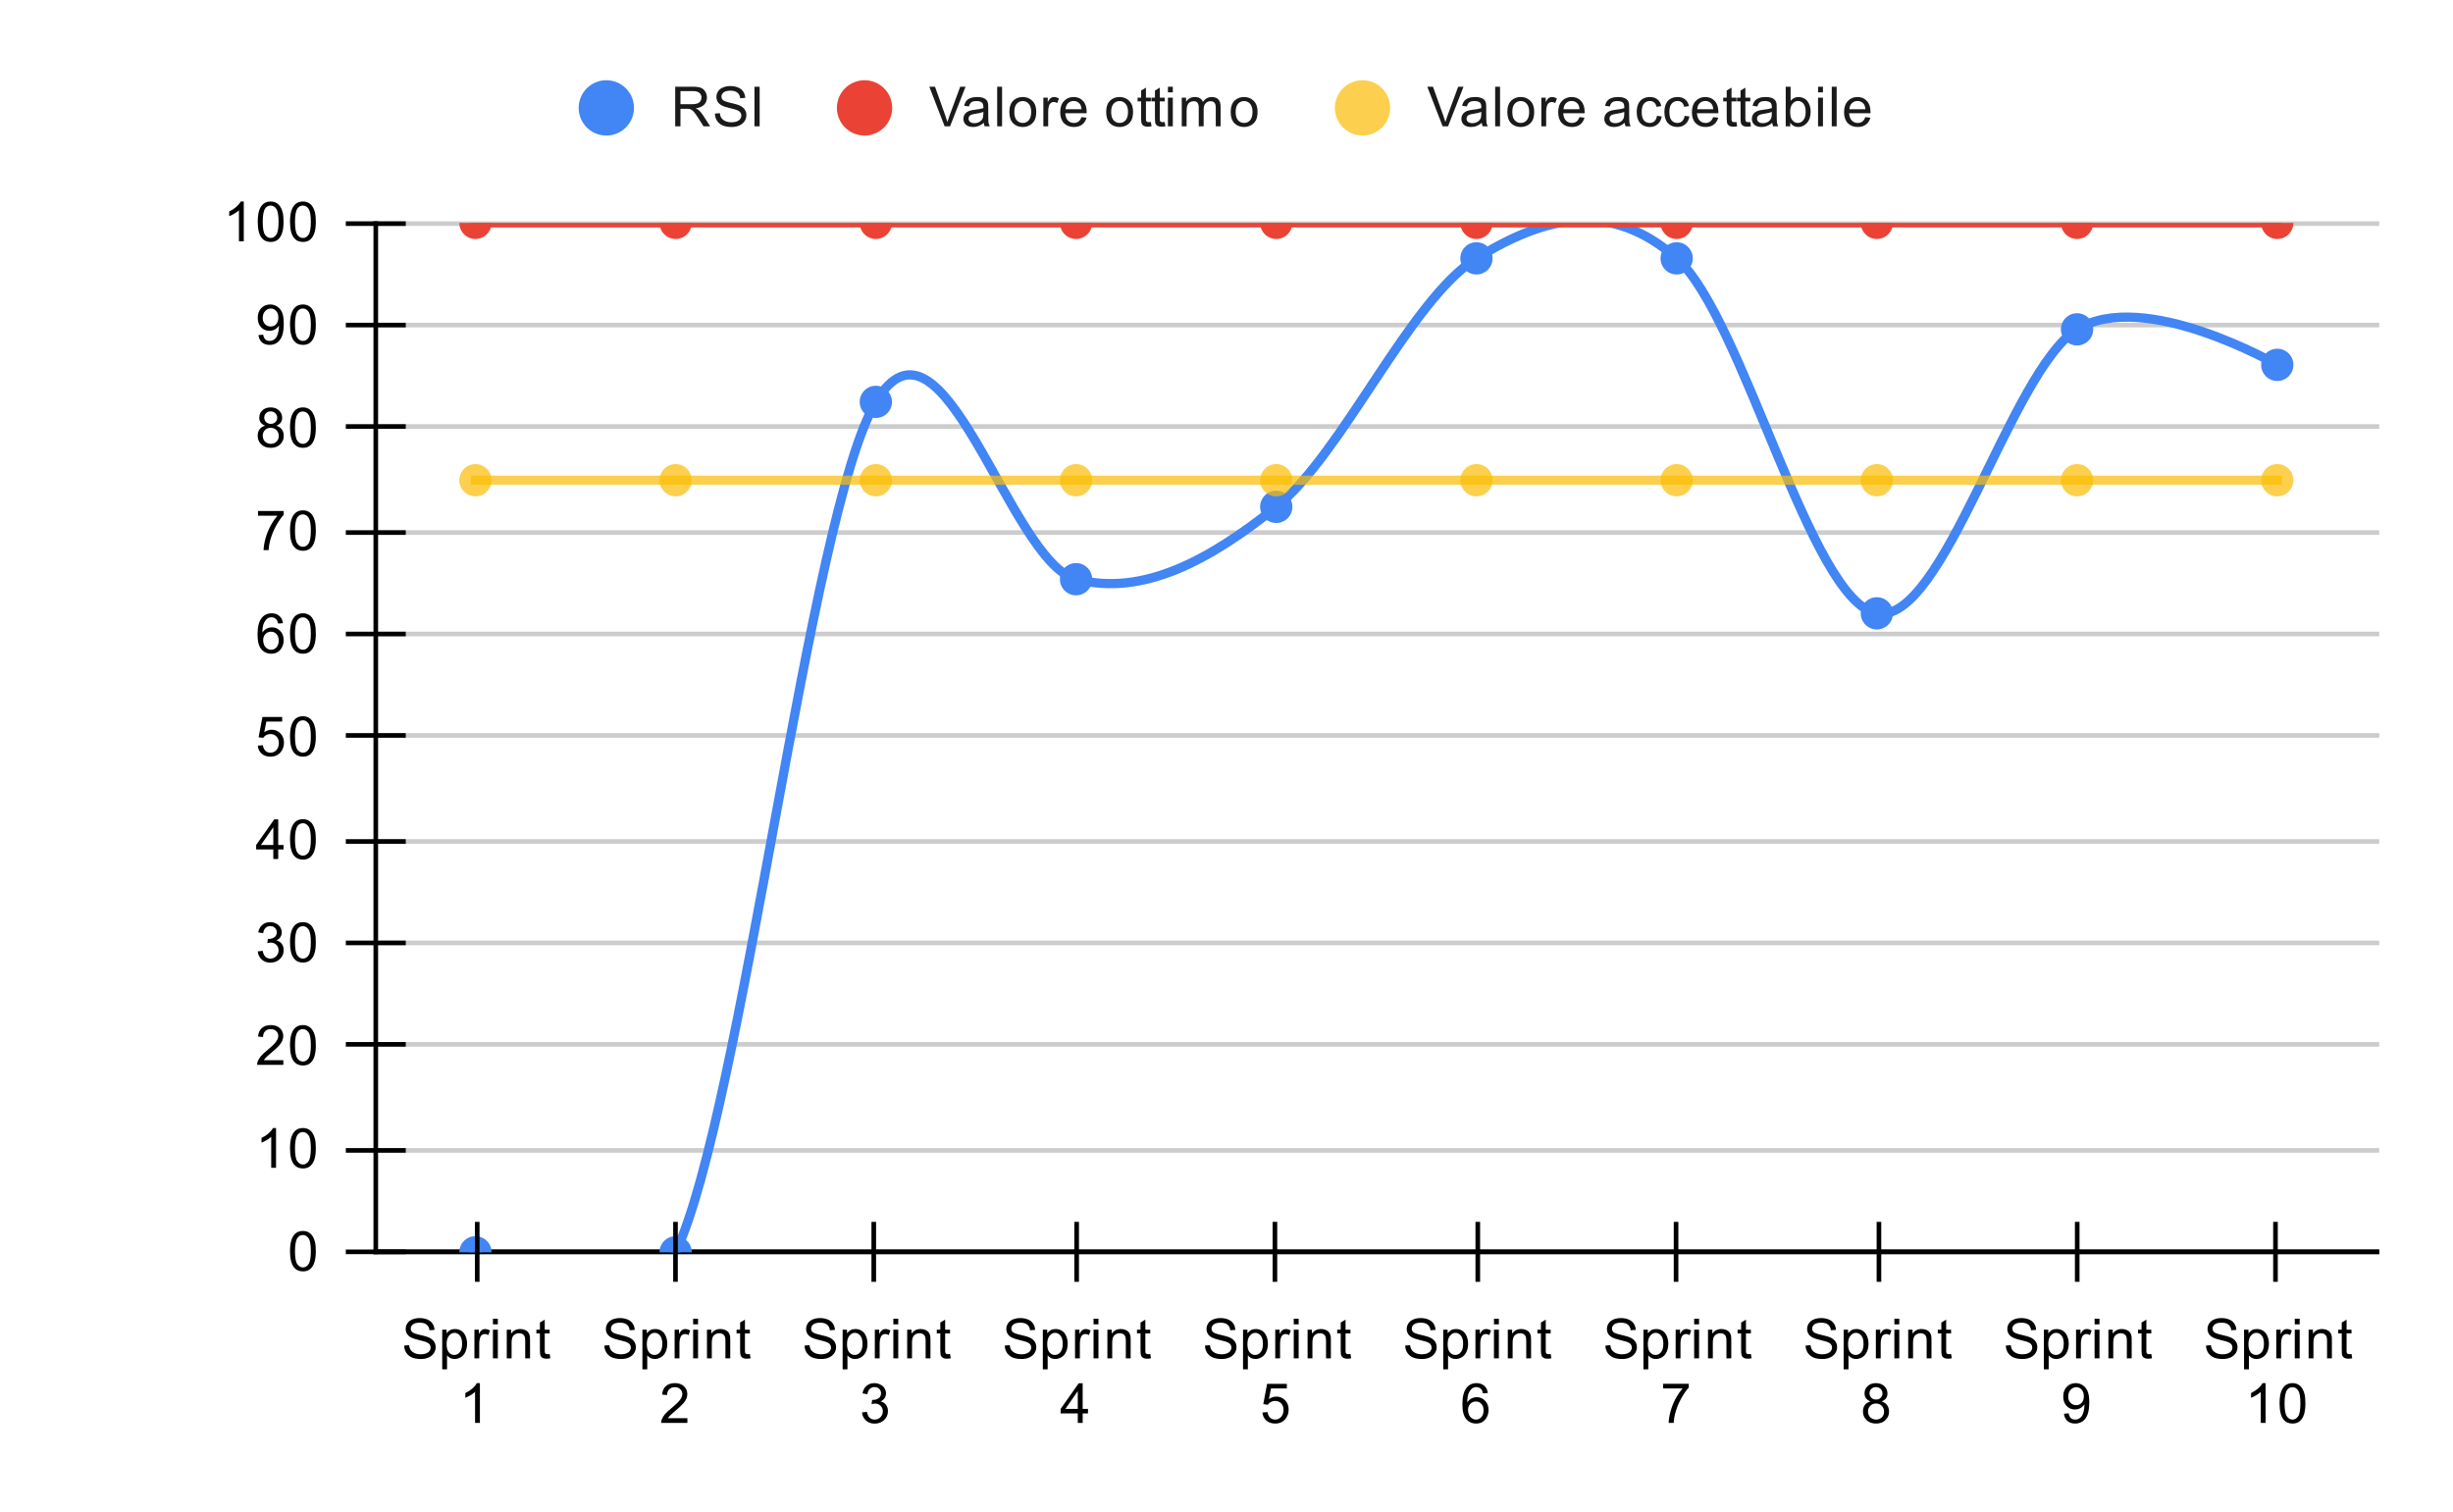 <svg version="1.1" viewBox="0.0 0.0 532.0 328.0" fill="none" stroke="none" stroke-linecap="square" stroke-miterlimit="10" width="532" height="328" xmlns:xlink="http://www.w3.org/1999/xlink" xmlns="http://www.w3.org/2000/svg"><path fill="#ffffff" d="M0 0L532.0 0L532.0 328.0L0 328.0L0 0Z" fill-rule="nonzero"/><path stroke="#333333" stroke-width="1.0" stroke-linecap="butt" d="M81.5 271.5L515.5 271.5" fill-rule="nonzero"/><path stroke="#cccccc" stroke-width="1.0" stroke-linecap="butt" d="M81.5 249.5L515.5 249.5" fill-rule="nonzero"/><path stroke="#cccccc" stroke-width="1.0" stroke-linecap="butt" d="M81.5 226.5L515.5 226.5" fill-rule="nonzero"/><path stroke="#cccccc" stroke-width="1.0" stroke-linecap="butt" d="M81.5 204.5L515.5 204.5" fill-rule="nonzero"/><path stroke="#cccccc" stroke-width="1.0" stroke-linecap="butt" d="M81.5 182.5L515.5 182.5" fill-rule="nonzero"/><path stroke="#cccccc" stroke-width="1.0" stroke-linecap="butt" d="M81.5 159.5L515.5 159.5" fill-rule="nonzero"/><path stroke="#cccccc" stroke-width="1.0" stroke-linecap="butt" d="M81.5 137.5L515.5 137.5" fill-rule="nonzero"/><path stroke="#cccccc" stroke-width="1.0" stroke-linecap="butt" d="M81.5 115.5L515.5 115.5" fill-rule="nonzero"/><path stroke="#cccccc" stroke-width="1.0" stroke-linecap="butt" d="M81.5 92.5L515.5 92.5" fill-rule="nonzero"/><path stroke="#cccccc" stroke-width="1.0" stroke-linecap="butt" d="M81.5 70.5L515.5 70.5" fill-rule="nonzero"/><path stroke="#cccccc" stroke-width="1.0" stroke-linecap="butt" d="M81.5 48.5L515.5 48.5" fill-rule="nonzero"/><path stroke="#000000" stroke-width="1.0" stroke-linecap="butt" d="M515.5 271.5L81.5 271.5" fill-rule="nonzero"/><path stroke="#000000" stroke-width="1.0" stroke-linecap="butt" d="M81.5 271.5L81.5 48.5" fill-rule="nonzero"/><clipPath id="id_0"><path d="M81.4 48.333L515.6 48.333L515.6 271.6L81.4 271.6L81.4 48.333Z" clip-rule="nonzero"/></clipPath><path stroke="#4285f4" stroke-width="2.0" stroke-linecap="butt" clip-path="url(#id_0)" d="M103.11 271.6C103.11 271.6 132.057 302.34 146.53 271.6C161.003 240.86 175.477 111.493 189.95 87.162C204.423 62.832 218.897 121.824 233.37 125.618C247.843 129.412 262.317 121.522 276.79 109.924C291.263 98.327 305.737 65.014 320.21 56.032C334.683 47.05 349.157 43.201 363.63 56.032C378.103 68.864 392.577 130.454 407.05 133.021C421.523 135.587 435.997 80.412 450.47 71.43C464.943 62.448 493.89 79.129 493.89 79.129" fill-rule="nonzero"/><path stroke="#ea4335" stroke-width="2.0" stroke-linecap="butt" clip-path="url(#id_0)" d="M103.11 48.333C103.11 48.333 132.057 48.333 146.53 48.333C161.003 48.333 175.477 48.333 189.95 48.333C204.423 48.333 218.897 48.333 233.37 48.333C247.843 48.333 262.317 48.333 276.79 48.333C291.263 48.333 305.737 48.333 320.21 48.333C334.683 48.333 349.157 48.333 363.63 48.333C378.103 48.333 392.577 48.333 407.05 48.333C421.523 48.333 435.997 48.333 450.47 48.333C464.943 48.333 493.89 48.333 493.89 48.333" fill-rule="nonzero"/><path stroke="#fbbc04" stroke-width="2.0" stroke-linecap="butt" stroke-opacity="0.702" clip-path="url(#id_0)" d="M103.11 104.15C103.11 104.15 132.057 104.15 146.53 104.15C161.003 104.15 175.477 104.15 189.95 104.15C204.423 104.15 218.897 104.15 233.37 104.15C247.843 104.15 262.317 104.15 276.79 104.15C291.263 104.15 305.737 104.15 320.21 104.15C334.683 104.15 349.157 104.15 363.63 104.15C378.103 104.15 392.577 104.15 407.05 104.15C421.523 104.15 435.997 104.15 450.47 104.15C464.943 104.15 493.89 104.15 493.89 104.15" fill-rule="nonzero"/><path fill="#4285f4" clip-path="url(#id_0)" d="M106.61 271.6C106.61 273.533 105.043 275.1 103.11 275.1C101.177 275.1 99.61 273.533 99.61 271.6C99.61 269.667 101.177 268.1 103.11 268.1C105.043 268.1 106.61 269.667 106.61 271.6Z" fill-rule="nonzero"/><path fill="#4285f4" clip-path="url(#id_0)" d="M150.03 271.6C150.03 273.533 148.463 275.1 146.53 275.1C144.597 275.1 143.03 273.533 143.03 271.6C143.03 269.667 144.597 268.1 146.53 268.1C148.463 268.1 150.03 269.667 150.03 271.6Z" fill-rule="nonzero"/><path fill="#4285f4" clip-path="url(#id_0)" d="M193.45 87.162C193.45 89.095 191.883 90.662 189.95 90.662C188.017 90.662 186.45 89.095 186.45 87.162C186.45 85.229 188.017 83.662 189.95 83.662C191.883 83.662 193.45 85.229 193.45 87.162Z" fill-rule="nonzero"/><path fill="#4285f4" clip-path="url(#id_0)" d="M236.87 125.618C236.87 127.551 235.303 129.118 233.37 129.118C231.437 129.118 229.87 127.551 229.87 125.618C229.87 123.685 231.437 122.118 233.37 122.118C235.303 122.118 236.87 123.685 236.87 125.618Z" fill-rule="nonzero"/><path fill="#4285f4" clip-path="url(#id_0)" d="M280.29 109.924C280.29 111.857 278.723 113.424 276.79 113.424C274.857 113.424 273.29 111.857 273.29 109.924C273.29 107.991 274.857 106.424 276.79 106.424C278.723 106.424 280.29 107.991 280.29 109.924Z" fill-rule="nonzero"/><path fill="#4285f4" clip-path="url(#id_0)" d="M323.71 56.032C323.71 57.965 322.143 59.532 320.21 59.532C318.277 59.532 316.71 57.965 316.71 56.032C316.71 54.099 318.277 52.532 320.21 52.532C322.143 52.532 323.71 54.099 323.71 56.032Z" fill-rule="nonzero"/><path fill="#4285f4" clip-path="url(#id_0)" d="M367.13 56.032C367.13 57.965 365.563 59.532 363.63 59.532C361.697 59.532 360.13 57.965 360.13 56.032C360.13 54.099 361.697 52.532 363.63 52.532C365.563 52.532 367.13 54.099 367.13 56.032Z" fill-rule="nonzero"/><path fill="#4285f4" clip-path="url(#id_0)" d="M410.55 133.021C410.55 134.954 408.983 136.521 407.05 136.521C405.117 136.521 403.55 134.954 403.55 133.021C403.55 131.088 405.117 129.521 407.05 129.521C408.983 129.521 410.55 131.088 410.55 133.021Z" fill-rule="nonzero"/><path fill="#4285f4" clip-path="url(#id_0)" d="M453.97 71.43C453.97 73.363 452.403 74.93 450.47 74.93C448.537 74.93 446.97 73.363 446.97 71.43C446.97 69.497 448.537 67.93 450.47 67.93C452.403 67.93 453.97 69.497 453.97 71.43Z" fill-rule="nonzero"/><path fill="#4285f4" clip-path="url(#id_0)" d="M497.39 79.129C497.39 81.062 495.823 82.629 493.89 82.629C491.957 82.629 490.39 81.062 490.39 79.129C490.39 77.196 491.957 75.629 493.89 75.629C495.823 75.629 497.39 77.196 497.39 79.129Z" fill-rule="nonzero"/><path fill="#ea4335" clip-path="url(#id_0)" d="M106.61 48.333C106.61 50.266 105.043 51.833 103.11 51.833C101.177 51.833 99.61 50.266 99.61 48.333C99.61 46.4 101.177 44.833 103.11 44.833C105.043 44.833 106.61 46.4 106.61 48.333Z" fill-rule="nonzero"/><path fill="#ea4335" clip-path="url(#id_0)" d="M150.03 48.333C150.03 50.266 148.463 51.833 146.53 51.833C144.597 51.833 143.03 50.266 143.03 48.333C143.03 46.4 144.597 44.833 146.53 44.833C148.463 44.833 150.03 46.4 150.03 48.333Z" fill-rule="nonzero"/><path fill="#ea4335" clip-path="url(#id_0)" d="M193.45 48.333C193.45 50.266 191.883 51.833 189.95 51.833C188.017 51.833 186.45 50.266 186.45 48.333C186.45 46.4 188.017 44.833 189.95 44.833C191.883 44.833 193.45 46.4 193.45 48.333Z" fill-rule="nonzero"/><path fill="#ea4335" clip-path="url(#id_0)" d="M236.87 48.333C236.87 50.266 235.303 51.833 233.37 51.833C231.437 51.833 229.87 50.266 229.87 48.333C229.87 46.4 231.437 44.833 233.37 44.833C235.303 44.833 236.87 46.4 236.87 48.333Z" fill-rule="nonzero"/><path fill="#ea4335" clip-path="url(#id_0)" d="M280.29 48.333C280.29 50.266 278.723 51.833 276.79 51.833C274.857 51.833 273.29 50.266 273.29 48.333C273.29 46.4 274.857 44.833 276.79 44.833C278.723 44.833 280.29 46.4 280.29 48.333Z" fill-rule="nonzero"/><path fill="#ea4335" clip-path="url(#id_0)" d="M323.71 48.333C323.71 50.266 322.143 51.833 320.21 51.833C318.277 51.833 316.71 50.266 316.71 48.333C316.71 46.4 318.277 44.833 320.21 44.833C322.143 44.833 323.71 46.4 323.71 48.333Z" fill-rule="nonzero"/><path fill="#ea4335" clip-path="url(#id_0)" d="M367.13 48.333C367.13 50.266 365.563 51.833 363.63 51.833C361.697 51.833 360.13 50.266 360.13 48.333C360.13 46.4 361.697 44.833 363.63 44.833C365.563 44.833 367.13 46.4 367.13 48.333Z" fill-rule="nonzero"/><path fill="#ea4335" clip-path="url(#id_0)" d="M410.55 48.333C410.55 50.266 408.983 51.833 407.05 51.833C405.117 51.833 403.55 50.266 403.55 48.333C403.55 46.4 405.117 44.833 407.05 44.833C408.983 44.833 410.55 46.4 410.55 48.333Z" fill-rule="nonzero"/><path fill="#ea4335" clip-path="url(#id_0)" d="M453.97 48.333C453.97 50.266 452.403 51.833 450.47 51.833C448.537 51.833 446.97 50.266 446.97 48.333C446.97 46.4 448.537 44.833 450.47 44.833C452.403 44.833 453.97 46.4 453.97 48.333Z" fill-rule="nonzero"/><path fill="#ea4335" clip-path="url(#id_0)" d="M497.39 48.333C497.39 50.266 495.823 51.833 493.89 51.833C491.957 51.833 490.39 50.266 490.39 48.333C490.39 46.4 491.957 44.833 493.89 44.833C495.823 44.833 497.39 46.4 497.39 48.333Z" fill-rule="nonzero"/><path fill="#fbbc04" fill-opacity="0.702" clip-path="url(#id_0)" d="M106.61 104.15C106.61 106.083 105.043 107.65 103.11 107.65C101.177 107.65 99.61 106.083 99.61 104.15C99.61 102.217 101.177 100.65 103.11 100.65C105.043 100.65 106.61 102.217 106.61 104.15Z" fill-rule="nonzero"/><path fill="#fbbc04" fill-opacity="0.702" clip-path="url(#id_0)" d="M150.03 104.15C150.03 106.083 148.463 107.65 146.53 107.65C144.597 107.65 143.03 106.083 143.03 104.15C143.03 102.217 144.597 100.65 146.53 100.65C148.463 100.65 150.03 102.217 150.03 104.15Z" fill-rule="nonzero"/><path fill="#fbbc04" fill-opacity="0.702" clip-path="url(#id_0)" d="M193.45 104.15C193.45 106.083 191.883 107.65 189.95 107.65C188.017 107.65 186.45 106.083 186.45 104.15C186.45 102.217 188.017 100.65 189.95 100.65C191.883 100.65 193.45 102.217 193.45 104.15Z" fill-rule="nonzero"/><path fill="#fbbc04" fill-opacity="0.702" clip-path="url(#id_0)" d="M236.87 104.15C236.87 106.083 235.303 107.65 233.37 107.65C231.437 107.65 229.87 106.083 229.87 104.15C229.87 102.217 231.437 100.65 233.37 100.65C235.303 100.65 236.87 102.217 236.87 104.15Z" fill-rule="nonzero"/><path fill="#fbbc04" fill-opacity="0.702" clip-path="url(#id_0)" d="M280.29 104.15C280.29 106.083 278.723 107.65 276.79 107.65C274.857 107.65 273.29 106.083 273.29 104.15C273.29 102.217 274.857 100.65 276.79 100.65C278.723 100.65 280.29 102.217 280.29 104.15Z" fill-rule="nonzero"/><path fill="#fbbc04" fill-opacity="0.702" clip-path="url(#id_0)" d="M323.71 104.15C323.71 106.083 322.143 107.65 320.21 107.65C318.277 107.65 316.71 106.083 316.71 104.15C316.71 102.217 318.277 100.65 320.21 100.65C322.143 100.65 323.71 102.217 323.71 104.15Z" fill-rule="nonzero"/><path fill="#fbbc04" fill-opacity="0.702" clip-path="url(#id_0)" d="M367.13 104.15C367.13 106.083 365.563 107.65 363.63 107.65C361.697 107.65 360.13 106.083 360.13 104.15C360.13 102.217 361.697 100.65 363.63 100.65C365.563 100.65 367.13 102.217 367.13 104.15Z" fill-rule="nonzero"/><path fill="#fbbc04" fill-opacity="0.702" clip-path="url(#id_0)" d="M410.55 104.15C410.55 106.083 408.983 107.65 407.05 107.65C405.117 107.65 403.55 106.083 403.55 104.15C403.55 102.217 405.117 100.65 407.05 100.65C408.983 100.65 410.55 102.217 410.55 104.15Z" fill-rule="nonzero"/><path fill="#fbbc04" fill-opacity="0.702" clip-path="url(#id_0)" d="M453.97 104.15C453.97 106.083 452.403 107.65 450.47 107.65C448.537 107.65 446.97 106.083 446.97 104.15C446.97 102.217 448.537 100.65 450.47 100.65C452.403 100.65 453.97 102.217 453.97 104.15Z" fill-rule="nonzero"/><path fill="#fbbc04" fill-opacity="0.702" clip-path="url(#id_0)" d="M497.39 104.15C497.39 106.083 495.823 107.65 493.89 107.65C491.957 107.65 490.39 106.083 490.39 104.15C490.39 102.217 491.957 100.65 493.89 100.65C495.823 100.65 497.39 102.217 497.39 104.15Z" fill-rule="nonzero"/><path stroke="#000000" stroke-width="1.0" stroke-linecap="butt" d="M103.5 277.5L103.5 265.5" fill-rule="nonzero"/><path stroke="#000000" stroke-width="1.0" stroke-linecap="butt" d="M146.5 277.5L146.5 265.5" fill-rule="nonzero"/><path stroke="#000000" stroke-width="1.0" stroke-linecap="butt" d="M189.5 277.5L189.5 265.5" fill-rule="nonzero"/><path stroke="#000000" stroke-width="1.0" stroke-linecap="butt" d="M233.5 277.5L233.5 265.5" fill-rule="nonzero"/><path stroke="#000000" stroke-width="1.0" stroke-linecap="butt" d="M276.5 277.5L276.5 265.5" fill-rule="nonzero"/><path stroke="#000000" stroke-width="1.0" stroke-linecap="butt" d="M320.5 277.5L320.5 265.5" fill-rule="nonzero"/><path stroke="#000000" stroke-width="1.0" stroke-linecap="butt" d="M363.5 277.5L363.5 265.5" fill-rule="nonzero"/><path stroke="#000000" stroke-width="1.0" stroke-linecap="butt" d="M407.5 277.5L407.5 265.5" fill-rule="nonzero"/><path stroke="#000000" stroke-width="1.0" stroke-linecap="butt" d="M450.5 277.5L450.5 265.5" fill-rule="nonzero"/><path stroke="#000000" stroke-width="1.0" stroke-linecap="butt" d="M493.5 277.5L493.5 265.5" fill-rule="nonzero"/><path stroke="#000000" stroke-width="1.0" stroke-linecap="butt" d="M75.5 271.5L87.5 271.5" fill-rule="nonzero"/><path stroke="#000000" stroke-width="1.0" stroke-linecap="butt" d="M75.5 249.5L87.5 249.5" fill-rule="nonzero"/><path stroke="#000000" stroke-width="1.0" stroke-linecap="butt" d="M75.5 226.5L87.5 226.5" fill-rule="nonzero"/><path stroke="#000000" stroke-width="1.0" stroke-linecap="butt" d="M75.5 204.5L87.5 204.5" fill-rule="nonzero"/><path stroke="#000000" stroke-width="1.0" stroke-linecap="butt" d="M75.5 182.5L87.5 182.5" fill-rule="nonzero"/><path stroke="#000000" stroke-width="1.0" stroke-linecap="butt" d="M75.5 159.5L87.5 159.5" fill-rule="nonzero"/><path stroke="#000000" stroke-width="1.0" stroke-linecap="butt" d="M75.5 137.5L87.5 137.5" fill-rule="nonzero"/><path stroke="#000000" stroke-width="1.0" stroke-linecap="butt" d="M75.5 115.5L87.5 115.5" fill-rule="nonzero"/><path stroke="#000000" stroke-width="1.0" stroke-linecap="butt" d="M75.5 92.5L87.5 92.5" fill-rule="nonzero"/><path stroke="#000000" stroke-width="1.0" stroke-linecap="butt" d="M75.5 70.5L87.5 70.5" fill-rule="nonzero"/><path stroke="#000000" stroke-width="1.0" stroke-linecap="butt" d="M75.5 48.5L87.5 48.5" fill-rule="nonzero"/><path fill="#000000" d="M62.9 271.366Q62.9 269.834 63.212 268.913Q63.525 267.975 64.134 267.475Q64.759 266.975 65.697 266.975Q66.384 266.975 66.9 267.256Q67.431 267.538 67.775 268.069Q68.119 268.584 68.306 269.334Q68.494 270.084 68.494 271.366Q68.494 272.881 68.181 273.803Q67.884 274.725 67.259 275.241Q66.65 275.741 65.697 275.741Q64.463 275.741 63.744 274.85Q62.9 273.788 62.9 271.366ZM63.978 271.366Q63.978 273.475 64.478 274.178Q64.978 274.881 65.697 274.881Q66.431 274.881 66.916 274.178Q67.416 273.475 67.416 271.366Q67.416 269.241 66.916 268.553Q66.431 267.85 65.681 267.85Q64.963 267.85 64.525 268.459Q63.978 269.241 63.978 271.366Z" fill-rule="nonzero"/><path fill="#000000" d="M59.869 253.273L58.822 253.273L58.822 246.555Q58.431 246.914 57.806 247.289Q57.197 247.648 56.712 247.82L56.712 246.805Q57.587 246.383 58.244 245.805Q58.916 245.211 59.197 244.648L59.869 244.648L59.869 253.273ZM62.9 249.039Q62.9 247.508 63.212 246.586Q63.525 245.648 64.134 245.148Q64.759 244.648 65.697 244.648Q66.384 244.648 66.9 244.93Q67.431 245.211 67.775 245.742Q68.119 246.258 68.306 247.008Q68.494 247.758 68.494 249.039Q68.494 250.555 68.181 251.476Q67.884 252.398 67.259 252.914Q66.65 253.414 65.697 253.414Q64.463 253.414 63.744 252.523Q62.9 251.461 62.9 249.039ZM63.978 249.039Q63.978 251.148 64.478 251.851Q64.978 252.555 65.697 252.555Q66.431 252.555 66.916 251.851Q67.416 251.148 67.416 249.039Q67.416 246.914 66.916 246.226Q66.431 245.523 65.681 245.523Q64.963 245.523 64.525 246.133Q63.978 246.914 63.978 249.039Z" fill-rule="nonzero"/><path fill="#000000" d="M61.447 229.931L61.447 230.947L55.759 230.947Q55.759 230.572 55.884 230.212Q56.103 229.634 56.572 229.072Q57.056 228.509 57.962 227.775Q59.369 226.619 59.853 225.947Q60.353 225.275 60.353 224.681Q60.353 224.056 59.9 223.634Q59.447 223.197 58.728 223.197Q57.962 223.197 57.509 223.65Q57.056 224.103 57.041 224.915L55.962 224.806Q56.072 223.587 56.791 222.962Q57.525 222.322 58.759 222.322Q59.994 222.322 60.712 223.009Q61.431 223.697 61.431 224.712Q61.431 225.228 61.212 225.728Q61.009 226.212 60.509 226.775Q60.025 227.322 58.9 228.275Q57.947 229.072 57.666 229.369Q57.4 229.65 57.228 229.931L61.447 229.931ZM62.9 226.712Q62.9 225.181 63.212 224.259Q63.525 223.322 64.134 222.822Q64.759 222.322 65.697 222.322Q66.384 222.322 66.9 222.603Q67.431 222.884 67.775 223.415Q68.119 223.931 68.306 224.681Q68.494 225.431 68.494 226.712Q68.494 228.228 68.181 229.15Q67.884 230.072 67.259 230.587Q66.65 231.087 65.697 231.087Q64.463 231.087 63.744 230.197Q62.9 229.134 62.9 226.712ZM63.978 226.712Q63.978 228.822 64.478 229.525Q64.978 230.228 65.697 230.228Q66.431 230.228 66.916 229.525Q67.416 228.822 67.416 226.712Q67.416 224.587 66.916 223.9Q66.431 223.197 65.681 223.197Q64.963 223.197 64.525 223.806Q63.978 224.587 63.978 226.712Z" fill-rule="nonzero"/><path fill="#000000" d="M55.9 206.354L56.962 206.214Q57.134 207.104 57.572 207.511Q58.009 207.901 58.634 207.901Q59.384 207.901 59.9 207.386Q60.416 206.87 60.416 206.104Q60.416 205.386 59.931 204.917Q59.462 204.433 58.728 204.433Q58.431 204.433 57.978 204.558L58.103 203.62Q58.212 203.636 58.275 203.636Q58.947 203.636 59.478 203.292Q60.025 202.933 60.025 202.198Q60.025 201.62 59.634 201.245Q59.244 200.854 58.619 200.854Q58.009 200.854 57.587 201.245Q57.181 201.636 57.072 202.401L56.009 202.214Q56.197 201.167 56.884 200.589Q57.572 199.995 58.587 199.995Q59.291 199.995 59.884 200.308Q60.478 200.604 60.791 201.12Q61.103 201.636 61.103 202.229Q61.103 202.776 60.806 203.245Q60.509 203.698 59.931 203.964Q60.681 204.136 61.103 204.698Q61.525 205.245 61.525 206.089Q61.525 207.214 60.697 207.995Q59.884 208.776 58.634 208.776Q57.509 208.776 56.759 208.104Q56.009 207.417 55.9 206.354ZM62.9 204.386Q62.9 202.854 63.212 201.933Q63.525 200.995 64.134 200.495Q64.759 199.995 65.697 199.995Q66.384 199.995 66.9 200.276Q67.431 200.558 67.775 201.089Q68.119 201.604 68.306 202.354Q68.494 203.104 68.494 204.386Q68.494 205.901 68.181 206.823Q67.884 207.745 67.259 208.261Q66.65 208.761 65.697 208.761Q64.463 208.761 63.744 207.87Q62.9 206.808 62.9 204.386ZM63.978 204.386Q63.978 206.495 64.478 207.198Q64.978 207.901 65.697 207.901Q66.431 207.901 66.916 207.198Q67.416 206.495 67.416 204.386Q67.416 202.261 66.916 201.573Q66.431 200.87 65.681 200.87Q64.963 200.87 64.525 201.479Q63.978 202.261 63.978 204.386Z" fill-rule="nonzero"/><path fill="#000000" d="M59.275 186.293L59.275 184.231L55.556 184.231L55.556 183.262L59.478 177.7L60.337 177.7L60.337 183.262L61.494 183.262L61.494 184.231L60.337 184.231L60.337 186.293L59.275 186.293ZM59.275 183.262L59.275 179.403L56.587 183.262L59.275 183.262ZM62.9 182.059Q62.9 180.528 63.212 179.606Q63.525 178.668 64.134 178.168Q64.759 177.668 65.697 177.668Q66.384 177.668 66.9 177.95Q67.431 178.231 67.775 178.762Q68.119 179.278 68.306 180.028Q68.494 180.778 68.494 182.059Q68.494 183.575 68.181 184.496Q67.884 185.418 67.259 185.934Q66.65 186.434 65.697 186.434Q64.463 186.434 63.744 185.543Q62.9 184.481 62.9 182.059ZM63.978 182.059Q63.978 184.168 64.478 184.871Q64.978 185.575 65.697 185.575Q66.431 185.575 66.916 184.871Q67.416 184.168 67.416 182.059Q67.416 179.934 66.916 179.246Q66.431 178.543 65.681 178.543Q64.963 178.543 64.525 179.153Q63.978 179.934 63.978 182.059Z" fill-rule="nonzero"/><path fill="#000000" d="M55.9 161.717L57.009 161.623Q57.134 162.435 57.572 162.842Q58.025 163.248 58.666 163.248Q59.416 163.248 59.947 162.67Q60.478 162.092 60.478 161.154Q60.478 160.248 59.962 159.732Q59.462 159.201 58.634 159.201Q58.134 159.201 57.712 159.435Q57.306 159.67 57.072 160.029L56.087 159.904L56.916 155.498L61.197 155.498L61.197 156.498L57.759 156.498L57.306 158.81Q58.072 158.264 58.916 158.264Q60.041 158.264 60.806 159.045Q61.587 159.826 61.587 161.06Q61.587 162.217 60.916 163.076Q60.087 164.107 58.666 164.107Q57.494 164.107 56.744 163.451Q56.009 162.795 55.9 161.717ZM62.9 159.732Q62.9 158.201 63.212 157.279Q63.525 156.342 64.134 155.842Q64.759 155.342 65.697 155.342Q66.384 155.342 66.9 155.623Q67.431 155.904 67.775 156.435Q68.119 156.951 68.306 157.701Q68.494 158.451 68.494 159.732Q68.494 161.248 68.181 162.17Q67.884 163.092 67.259 163.607Q66.65 164.107 65.697 164.107Q64.463 164.107 63.744 163.217Q62.9 162.154 62.9 159.732ZM63.978 159.732Q63.978 161.842 64.478 162.545Q64.978 163.248 65.697 163.248Q66.431 163.248 66.916 162.545Q67.416 161.842 67.416 159.732Q67.416 157.607 66.916 156.92Q66.431 156.217 65.681 156.217Q64.963 156.217 64.525 156.826Q63.978 157.607 63.978 159.732Z" fill-rule="nonzero"/><path fill="#000000" d="M61.369 135.156L60.322 135.234Q60.181 134.609 59.931 134.327Q59.494 133.874 58.869 133.874Q58.369 133.874 57.978 134.156Q57.494 134.531 57.197 135.234Q56.916 135.921 56.9 137.202Q57.275 136.624 57.822 136.343Q58.384 136.062 58.994 136.062Q60.041 136.062 60.775 136.843Q61.525 137.624 61.525 138.843Q61.525 139.656 61.166 140.359Q60.822 141.046 60.212 141.421Q59.603 141.781 58.837 141.781Q57.509 141.781 56.681 140.812Q55.853 139.843 55.853 137.624Q55.853 135.124 56.775 133.999Q57.572 133.015 58.931 133.015Q59.947 133.015 60.587 133.593Q61.244 134.156 61.369 135.156ZM57.072 138.859Q57.072 139.406 57.291 139.906Q57.525 140.39 57.931 140.656Q58.353 140.921 58.822 140.921Q59.478 140.921 59.962 140.39Q60.447 139.843 60.447 138.921Q60.447 138.031 59.962 137.515Q59.494 136.999 58.775 136.999Q58.056 136.999 57.556 137.515Q57.072 138.031 57.072 138.859ZM62.9 137.406Q62.9 135.874 63.212 134.952Q63.525 134.015 64.134 133.515Q64.759 133.015 65.697 133.015Q66.384 133.015 66.9 133.296Q67.431 133.577 67.775 134.109Q68.119 134.624 68.306 135.374Q68.494 136.124 68.494 137.406Q68.494 138.921 68.181 139.843Q67.884 140.765 67.259 141.281Q66.65 141.781 65.697 141.781Q64.463 141.781 63.744 140.89Q62.9 139.827 62.9 137.406ZM63.978 137.406Q63.978 139.515 64.478 140.218Q64.978 140.921 65.697 140.921Q66.431 140.921 66.916 140.218Q67.416 139.515 67.416 137.406Q67.416 135.281 66.916 134.593Q66.431 133.89 65.681 133.89Q64.963 133.89 64.525 134.499Q63.978 135.281 63.978 137.406Z" fill-rule="nonzero"/><path fill="#000000" d="M55.962 111.845L55.962 110.829L61.525 110.829L61.525 111.657Q60.712 112.532 59.9 113.985Q59.103 115.423 58.666 116.954Q58.337 118.032 58.259 119.313L57.166 119.313Q57.181 118.298 57.556 116.86Q57.947 115.423 58.65 114.095Q59.369 112.766 60.181 111.845L55.962 111.845ZM62.9 115.079Q62.9 113.548 63.212 112.626Q63.525 111.688 64.134 111.188Q64.759 110.688 65.697 110.688Q66.384 110.688 66.9 110.97Q67.431 111.251 67.775 111.782Q68.119 112.298 68.306 113.048Q68.494 113.798 68.494 115.079Q68.494 116.595 68.181 117.516Q67.884 118.438 67.259 118.954Q66.65 119.454 65.697 119.454Q64.463 119.454 63.744 118.563Q62.9 117.501 62.9 115.079ZM63.978 115.079Q63.978 117.188 64.478 117.891Q64.978 118.595 65.697 118.595Q66.431 118.595 66.916 117.891Q67.416 117.188 67.416 115.079Q67.416 112.954 66.916 112.266Q66.431 111.563 65.681 111.563Q64.963 111.563 64.525 112.173Q63.978 112.954 63.978 115.079Z" fill-rule="nonzero"/><path fill="#000000" d="M57.525 92.33Q56.869 92.08 56.541 91.643Q56.228 91.19 56.228 90.58Q56.228 89.643 56.9 89.002Q57.587 88.362 58.697 88.362Q59.822 88.362 60.509 89.018Q61.197 89.674 61.197 90.612Q61.197 91.205 60.884 91.643Q60.572 92.08 59.931 92.33Q60.728 92.58 61.134 93.159Q61.541 93.737 61.541 94.534Q61.541 95.627 60.759 96.377Q59.994 97.127 58.712 97.127Q57.447 97.127 56.666 96.377Q55.884 95.627 55.884 94.502Q55.884 93.659 56.306 93.096Q56.744 92.534 57.525 92.33ZM57.306 90.534Q57.306 91.143 57.697 91.534Q58.103 91.924 58.728 91.924Q59.337 91.924 59.728 91.549Q60.119 91.159 60.119 90.596Q60.119 90.018 59.712 89.627Q59.306 89.221 58.712 89.221Q58.103 89.221 57.697 89.612Q57.306 90.002 57.306 90.534ZM56.978 94.502Q56.978 94.955 57.181 95.377Q57.4 95.799 57.822 96.034Q58.244 96.268 58.728 96.268Q59.478 96.268 59.962 95.784Q60.462 95.299 60.462 94.549Q60.462 93.784 59.962 93.284Q59.462 92.784 58.697 92.784Q57.947 92.784 57.462 93.284Q56.978 93.768 56.978 94.502ZM62.9 92.752Q62.9 91.221 63.212 90.299Q63.525 89.362 64.134 88.862Q64.759 88.362 65.697 88.362Q66.384 88.362 66.9 88.643Q67.431 88.924 67.775 89.455Q68.119 89.971 68.306 90.721Q68.494 91.471 68.494 92.752Q68.494 94.268 68.181 95.19Q67.884 96.112 67.259 96.627Q66.65 97.127 65.697 97.127Q64.463 97.127 63.744 96.237Q62.9 95.174 62.9 92.752ZM63.978 92.752Q63.978 94.862 64.478 95.565Q64.978 96.268 65.697 96.268Q66.431 96.268 66.916 95.565Q67.416 94.862 67.416 92.752Q67.416 90.627 66.916 89.94Q66.431 89.237 65.681 89.237Q64.963 89.237 64.525 89.846Q63.978 90.627 63.978 92.752Z" fill-rule="nonzero"/><path fill="#000000" d="M56.056 72.676L57.072 72.582Q57.197 73.301 57.556 73.629Q57.931 73.941 58.494 73.941Q58.978 73.941 59.337 73.722Q59.712 73.488 59.947 73.129Q60.181 72.754 60.337 72.129Q60.494 71.488 60.494 70.832Q60.494 70.754 60.494 70.613Q60.181 71.113 59.634 71.441Q59.087 71.754 58.447 71.754Q57.369 71.754 56.634 70.988Q55.9 70.207 55.9 68.941Q55.9 67.629 56.666 66.832Q57.447 66.035 58.603 66.035Q59.431 66.035 60.119 66.488Q60.822 66.941 61.181 67.785Q61.541 68.613 61.541 70.191Q61.541 71.832 61.181 72.816Q60.837 73.785 60.119 74.301Q59.416 74.801 58.478 74.801Q57.462 74.801 56.822 74.254Q56.181 73.691 56.056 72.676ZM60.369 68.879Q60.369 67.972 59.884 67.441Q59.416 66.91 58.728 66.91Q58.025 66.91 57.494 67.488Q56.978 68.051 56.978 68.972Q56.978 69.785 57.478 70.301Q57.978 70.816 58.697 70.816Q59.431 70.816 59.9 70.301Q60.369 69.785 60.369 68.879ZM62.9 70.426Q62.9 68.894 63.212 67.972Q63.525 67.035 64.134 66.535Q64.759 66.035 65.697 66.035Q66.384 66.035 66.9 66.316Q67.431 66.597 67.775 67.129Q68.119 67.644 68.306 68.394Q68.494 69.144 68.494 70.426Q68.494 71.941 68.181 72.863Q67.884 73.785 67.259 74.301Q66.65 74.801 65.697 74.801Q64.463 74.801 63.744 73.91Q62.9 72.847 62.9 70.426ZM63.978 70.426Q63.978 72.535 64.478 73.238Q64.978 73.941 65.697 73.941Q66.431 73.941 66.916 73.238Q67.416 72.535 67.416 70.426Q67.416 68.301 66.916 67.613Q66.431 66.91 65.681 66.91Q64.963 66.91 64.525 67.519Q63.978 68.301 63.978 70.426Z" fill-rule="nonzero"/><path fill="#000000" d="M52.869 52.333L51.822 52.333L51.822 45.615Q51.431 45.974 50.806 46.349Q50.197 46.708 49.712 46.88L49.712 45.865Q50.587 45.443 51.244 44.865Q51.916 44.271 52.197 43.708L52.869 43.708L52.869 52.333ZM55.9 48.099Q55.9 46.568 56.212 45.646Q56.525 44.708 57.134 44.208Q57.759 43.708 58.697 43.708Q59.384 43.708 59.9 43.99Q60.431 44.271 60.775 44.802Q61.119 45.318 61.306 46.068Q61.494 46.818 61.494 48.099Q61.494 49.615 61.181 50.536Q60.884 51.458 60.259 51.974Q59.65 52.474 58.697 52.474Q57.462 52.474 56.744 51.583Q55.9 50.521 55.9 48.099ZM56.978 48.099Q56.978 50.208 57.478 50.911Q57.978 51.615 58.697 51.615Q59.431 51.615 59.916 50.911Q60.416 50.208 60.416 48.099Q60.416 45.974 59.916 45.286Q59.431 44.583 58.681 44.583Q57.962 44.583 57.525 45.193Q56.978 45.974 56.978 48.099ZM62.9 48.099Q62.9 46.568 63.212 45.646Q63.525 44.708 64.134 44.208Q64.759 43.708 65.697 43.708Q66.384 43.708 66.9 43.99Q67.431 44.271 67.775 44.802Q68.119 45.318 68.306 46.068Q68.494 46.818 68.494 48.099Q68.494 49.615 68.181 50.536Q67.884 51.458 67.259 51.974Q66.65 52.474 65.697 52.474Q64.463 52.474 63.744 51.583Q62.9 50.521 62.9 48.099ZM63.978 48.099Q63.978 50.208 64.478 50.911Q64.978 51.615 65.697 51.615Q66.431 51.615 66.916 50.911Q67.416 50.208 67.416 48.099Q67.416 45.974 66.916 45.286Q66.431 44.583 65.681 44.583Q64.963 44.583 64.525 45.193Q63.978 45.974 63.978 48.099Z" fill-rule="nonzero"/><path fill="#000000" d="M87.657 291.834L88.719 291.741Q88.797 292.397 89.079 292.803Q89.36 293.209 89.938 293.475Q90.532 293.725 91.266 293.725Q91.907 293.725 92.407 293.538Q92.907 293.334 93.141 293.006Q93.391 292.663 93.391 292.272Q93.391 291.866 93.157 291.569Q92.922 291.256 92.391 291.053Q92.032 290.913 90.844 290.631Q89.672 290.35 89.204 290.1Q88.579 289.772 88.282 289.303Q87.985 288.819 87.985 288.225Q87.985 287.584 88.344 287.022Q88.719 286.444 89.422 286.163Q90.141 285.866 91.001 285.866Q91.954 285.866 92.688 286.178Q93.422 286.475 93.813 287.084Q94.204 287.678 94.235 288.428L93.141 288.506Q93.047 287.694 92.532 287.288Q92.032 286.866 91.047 286.866Q90.016 286.866 89.547 287.241Q89.079 287.616 89.079 288.147Q89.079 288.616 89.407 288.913Q89.735 289.209 91.11 289.522Q92.501 289.834 93.016 290.069Q93.766 290.428 94.126 290.959Q94.485 291.475 94.485 292.178Q94.485 292.866 94.094 293.475Q93.704 294.069 92.969 294.413Q92.235 294.741 91.313 294.741Q90.141 294.741 89.344 294.413Q88.563 294.069 88.11 293.381Q87.672 292.694 87.657 291.834ZM95.907 296.991L95.907 288.381L96.86 288.381L96.86 289.178Q97.204 288.709 97.626 288.475Q98.063 288.241 98.672 288.241Q99.469 288.241 100.079 288.647Q100.688 289.053 100.985 289.803Q101.297 290.553 101.297 291.444Q101.297 292.397 100.954 293.163Q100.626 293.928 99.969 294.334Q99.313 294.741 98.594 294.741Q98.063 294.741 97.641 294.522Q97.219 294.288 96.954 293.959L96.954 296.991L95.907 296.991ZM96.86 291.522Q96.86 292.725 97.344 293.303Q97.829 293.866 98.516 293.866Q99.219 293.866 99.719 293.272Q100.219 292.678 100.219 291.428Q100.219 290.241 99.735 289.663Q99.251 289.069 98.563 289.069Q97.891 289.069 97.376 289.694Q96.86 290.319 96.86 291.522ZM102.891 294.6L102.891 288.381L103.844 288.381L103.844 289.319Q104.204 288.663 104.501 288.459Q104.813 288.241 105.188 288.241Q105.719 288.241 106.266 288.569L105.907 289.553Q105.516 289.319 105.141 289.319Q104.782 289.319 104.501 289.538Q104.235 289.741 104.126 290.116Q103.938 290.678 103.938 291.334L103.938 294.6L102.891 294.6ZM106.907 287.225L106.907 286.006L107.969 286.006L107.969 287.225L106.907 287.225ZM106.907 294.6L106.907 288.381L107.969 288.381L107.969 294.6L106.907 294.6ZM109.907 294.6L109.907 288.381L110.844 288.381L110.844 289.256Q111.532 288.241 112.829 288.241Q113.391 288.241 113.86 288.444Q114.344 288.647 114.579 288.975Q114.813 289.303 114.907 289.741Q114.954 290.038 114.954 290.772L114.954 294.6L113.907 294.6L113.907 290.819Q113.907 290.163 113.782 289.85Q113.657 289.538 113.344 289.35Q113.032 289.147 112.61 289.147Q111.938 289.147 111.438 289.584Q110.954 290.006 110.954 291.194L110.954 294.6L109.907 294.6ZM119.204 293.663L119.36 294.584Q118.907 294.678 118.563 294.678Q117.985 294.678 117.672 294.506Q117.36 294.319 117.219 294.022Q117.094 293.725 117.094 292.772L117.094 289.194L116.329 289.194L116.329 288.381L117.094 288.381L117.094 286.834L118.141 286.209L118.141 288.381L119.204 288.381L119.204 289.194L118.141 289.194L118.141 292.834Q118.141 293.288 118.188 293.413Q118.251 293.538 118.376 293.616Q118.501 293.694 118.735 293.694Q118.922 293.694 119.204 293.663Z" fill-rule="nonzero"/><path fill="#000000" d="M104.079 308.6L103.032 308.6L103.032 301.881Q102.641 302.241 102.016 302.616Q101.407 302.975 100.922 303.147L100.922 302.131Q101.797 301.709 102.454 301.131Q103.126 300.538 103.407 299.975L104.079 299.975L104.079 308.6Z" fill-rule="nonzero"/><path fill="#000000" d="M131.077 291.834L132.139 291.741Q132.218 292.397 132.499 292.803Q132.78 293.209 133.358 293.475Q133.952 293.725 134.686 293.725Q135.327 293.725 135.827 293.538Q136.327 293.334 136.561 293.006Q136.811 292.663 136.811 292.272Q136.811 291.866 136.577 291.569Q136.343 291.256 135.811 291.053Q135.452 290.913 134.264 290.631Q133.093 290.35 132.624 290.1Q131.999 289.772 131.702 289.303Q131.405 288.819 131.405 288.225Q131.405 287.584 131.764 287.022Q132.139 286.444 132.843 286.163Q133.561 285.866 134.421 285.866Q135.374 285.866 136.108 286.178Q136.843 286.475 137.233 287.084Q137.624 287.678 137.655 288.428L136.561 288.506Q136.468 287.694 135.952 287.288Q135.452 286.866 134.468 286.866Q133.436 286.866 132.968 287.241Q132.499 287.616 132.499 288.147Q132.499 288.616 132.827 288.913Q133.155 289.209 134.53 289.522Q135.921 289.834 136.436 290.069Q137.186 290.428 137.546 290.959Q137.905 291.475 137.905 292.178Q137.905 292.866 137.514 293.475Q137.124 294.069 136.389 294.413Q135.655 294.741 134.733 294.741Q133.561 294.741 132.764 294.413Q131.983 294.069 131.53 293.381Q131.093 292.694 131.077 291.834ZM139.327 296.991L139.327 288.381L140.28 288.381L140.28 289.178Q140.624 288.709 141.046 288.475Q141.483 288.241 142.093 288.241Q142.889 288.241 143.499 288.647Q144.108 289.053 144.405 289.803Q144.718 290.553 144.718 291.444Q144.718 292.397 144.374 293.163Q144.046 293.928 143.389 294.334Q142.733 294.741 142.014 294.741Q141.483 294.741 141.061 294.522Q140.639 294.288 140.374 293.959L140.374 296.991L139.327 296.991ZM140.28 291.522Q140.28 292.725 140.764 293.303Q141.249 293.866 141.936 293.866Q142.639 293.866 143.139 293.272Q143.639 292.678 143.639 291.428Q143.639 290.241 143.155 289.663Q142.671 289.069 141.983 289.069Q141.311 289.069 140.796 289.694Q140.28 290.319 140.28 291.522ZM146.311 294.6L146.311 288.381L147.264 288.381L147.264 289.319Q147.624 288.663 147.921 288.459Q148.233 288.241 148.608 288.241Q149.139 288.241 149.686 288.569L149.327 289.553Q148.936 289.319 148.561 289.319Q148.202 289.319 147.921 289.538Q147.655 289.741 147.546 290.116Q147.358 290.678 147.358 291.334L147.358 294.6L146.311 294.6ZM150.327 287.225L150.327 286.006L151.389 286.006L151.389 287.225L150.327 287.225ZM150.327 294.6L150.327 288.381L151.389 288.381L151.389 294.6L150.327 294.6ZM153.327 294.6L153.327 288.381L154.264 288.381L154.264 289.256Q154.952 288.241 156.249 288.241Q156.811 288.241 157.28 288.444Q157.764 288.647 157.999 288.975Q158.233 289.303 158.327 289.741Q158.374 290.038 158.374 290.772L158.374 294.6L157.327 294.6L157.327 290.819Q157.327 290.163 157.202 289.85Q157.077 289.538 156.764 289.35Q156.452 289.147 156.03 289.147Q155.358 289.147 154.858 289.584Q154.374 290.006 154.374 291.194L154.374 294.6L153.327 294.6ZM162.624 293.663L162.78 294.584Q162.327 294.678 161.983 294.678Q161.405 294.678 161.093 294.506Q160.78 294.319 160.639 294.022Q160.514 293.725 160.514 292.772L160.514 289.194L159.749 289.194L159.749 288.381L160.514 288.381L160.514 286.834L161.561 286.209L161.561 288.381L162.624 288.381L162.624 289.194L161.561 289.194L161.561 292.834Q161.561 293.288 161.608 293.413Q161.671 293.538 161.796 293.616Q161.921 293.694 162.155 293.694Q162.343 293.694 162.624 293.663Z" fill-rule="nonzero"/><path fill="#000000" d="M149.077 307.584L149.077 308.6L143.389 308.6Q143.389 308.225 143.514 307.866Q143.733 307.288 144.202 306.725Q144.686 306.163 145.593 305.428Q146.999 304.272 147.483 303.6Q147.983 302.928 147.983 302.334Q147.983 301.709 147.53 301.288Q147.077 300.85 146.358 300.85Q145.593 300.85 145.139 301.303Q144.686 301.756 144.671 302.569L143.593 302.459Q143.702 301.241 144.421 300.616Q145.155 299.975 146.389 299.975Q147.624 299.975 148.343 300.663Q149.061 301.35 149.061 302.366Q149.061 302.881 148.843 303.381Q148.639 303.866 148.139 304.428Q147.655 304.975 146.53 305.928Q145.577 306.725 145.296 307.022Q145.03 307.303 144.858 307.584L149.077 307.584Z" fill-rule="nonzero"/><path fill="#000000" d="M174.497 291.834L175.559 291.741Q175.637 292.397 175.919 292.803Q176.2 293.209 176.778 293.475Q177.372 293.725 178.106 293.725Q178.747 293.725 179.247 293.538Q179.747 293.334 179.981 293.006Q180.231 292.663 180.231 292.272Q180.231 291.866 179.997 291.569Q179.762 291.256 179.231 291.053Q178.872 290.913 177.684 290.631Q176.512 290.35 176.044 290.1Q175.419 289.772 175.122 289.303Q174.825 288.819 174.825 288.225Q174.825 287.584 175.184 287.022Q175.559 286.444 176.262 286.163Q176.981 285.866 177.841 285.866Q178.794 285.866 179.528 286.178Q180.262 286.475 180.653 287.084Q181.044 287.678 181.075 288.428L179.981 288.506Q179.887 287.694 179.372 287.288Q178.872 286.866 177.887 286.866Q176.856 286.866 176.387 287.241Q175.919 287.616 175.919 288.147Q175.919 288.616 176.247 288.913Q176.575 289.209 177.95 289.522Q179.341 289.834 179.856 290.069Q180.606 290.428 180.966 290.959Q181.325 291.475 181.325 292.178Q181.325 292.866 180.934 293.475Q180.544 294.069 179.809 294.413Q179.075 294.741 178.153 294.741Q176.981 294.741 176.184 294.413Q175.403 294.069 174.95 293.381Q174.512 292.694 174.497 291.834ZM182.747 296.991L182.747 288.381L183.7 288.381L183.7 289.178Q184.044 288.709 184.466 288.475Q184.903 288.241 185.512 288.241Q186.309 288.241 186.919 288.647Q187.528 289.053 187.825 289.803Q188.137 290.553 188.137 291.444Q188.137 292.397 187.794 293.163Q187.466 293.928 186.809 294.334Q186.153 294.741 185.434 294.741Q184.903 294.741 184.481 294.522Q184.059 294.288 183.794 293.959L183.794 296.991L182.747 296.991ZM183.7 291.522Q183.7 292.725 184.184 293.303Q184.669 293.866 185.356 293.866Q186.059 293.866 186.559 293.272Q187.059 292.678 187.059 291.428Q187.059 290.241 186.575 289.663Q186.091 289.069 185.403 289.069Q184.731 289.069 184.216 289.694Q183.7 290.319 183.7 291.522ZM189.731 294.6L189.731 288.381L190.684 288.381L190.684 289.319Q191.044 288.663 191.341 288.459Q191.653 288.241 192.028 288.241Q192.559 288.241 193.106 288.569L192.747 289.553Q192.356 289.319 191.981 289.319Q191.622 289.319 191.341 289.538Q191.075 289.741 190.966 290.116Q190.778 290.678 190.778 291.334L190.778 294.6L189.731 294.6ZM193.747 287.225L193.747 286.006L194.809 286.006L194.809 287.225L193.747 287.225ZM193.747 294.6L193.747 288.381L194.809 288.381L194.809 294.6L193.747 294.6ZM196.747 294.6L196.747 288.381L197.684 288.381L197.684 289.256Q198.372 288.241 199.669 288.241Q200.231 288.241 200.7 288.444Q201.184 288.647 201.419 288.975Q201.653 289.303 201.747 289.741Q201.794 290.038 201.794 290.772L201.794 294.6L200.747 294.6L200.747 290.819Q200.747 290.163 200.622 289.85Q200.497 289.538 200.184 289.35Q199.872 289.147 199.45 289.147Q198.778 289.147 198.278 289.584Q197.794 290.006 197.794 291.194L197.794 294.6L196.747 294.6ZM206.044 293.663L206.2 294.584Q205.747 294.678 205.403 294.678Q204.825 294.678 204.512 294.506Q204.2 294.319 204.059 294.022Q203.934 293.725 203.934 292.772L203.934 289.194L203.169 289.194L203.169 288.381L203.934 288.381L203.934 286.834L204.981 286.209L204.981 288.381L206.044 288.381L206.044 289.194L204.981 289.194L204.981 292.834Q204.981 293.288 205.028 293.413Q205.091 293.538 205.216 293.616Q205.341 293.694 205.575 293.694Q205.762 293.694 206.044 293.663Z" fill-rule="nonzero"/><path fill="#000000" d="M186.95 306.334L188.012 306.194Q188.184 307.084 188.622 307.491Q189.059 307.881 189.684 307.881Q190.434 307.881 190.95 307.366Q191.466 306.85 191.466 306.084Q191.466 305.366 190.981 304.897Q190.512 304.413 189.778 304.413Q189.481 304.413 189.028 304.538L189.153 303.6Q189.262 303.616 189.325 303.616Q189.997 303.616 190.528 303.272Q191.075 302.913 191.075 302.178Q191.075 301.6 190.684 301.225Q190.294 300.834 189.669 300.834Q189.059 300.834 188.637 301.225Q188.231 301.616 188.122 302.381L187.059 302.194Q187.247 301.147 187.934 300.569Q188.622 299.975 189.637 299.975Q190.341 299.975 190.934 300.288Q191.528 300.584 191.841 301.1Q192.153 301.616 192.153 302.209Q192.153 302.756 191.856 303.225Q191.559 303.678 190.981 303.944Q191.731 304.116 192.153 304.678Q192.575 305.225 192.575 306.069Q192.575 307.194 191.747 307.975Q190.934 308.756 189.684 308.756Q188.559 308.756 187.809 308.084Q187.059 307.397 186.95 306.334Z" fill-rule="nonzero"/><path fill="#000000" d="M217.917 291.834L218.979 291.741Q219.058 292.397 219.339 292.803Q219.62 293.209 220.198 293.475Q220.792 293.725 221.526 293.725Q222.167 293.725 222.667 293.538Q223.167 293.334 223.401 293.006Q223.651 292.663 223.651 292.272Q223.651 291.866 223.417 291.569Q223.183 291.256 222.651 291.053Q222.292 290.913 221.104 290.631Q219.933 290.35 219.464 290.1Q218.839 289.772 218.542 289.303Q218.245 288.819 218.245 288.225Q218.245 287.584 218.604 287.022Q218.979 286.444 219.683 286.163Q220.401 285.866 221.261 285.866Q222.214 285.866 222.948 286.178Q223.683 286.475 224.073 287.084Q224.464 287.678 224.495 288.428L223.401 288.506Q223.308 287.694 222.792 287.288Q222.292 286.866 221.308 286.866Q220.276 286.866 219.808 287.241Q219.339 287.616 219.339 288.147Q219.339 288.616 219.667 288.913Q219.995 289.209 221.37 289.522Q222.761 289.834 223.276 290.069Q224.026 290.428 224.386 290.959Q224.745 291.475 224.745 292.178Q224.745 292.866 224.354 293.475Q223.964 294.069 223.229 294.413Q222.495 294.741 221.573 294.741Q220.401 294.741 219.604 294.413Q218.823 294.069 218.37 293.381Q217.933 292.694 217.917 291.834ZM226.167 296.991L226.167 288.381L227.12 288.381L227.12 289.178Q227.464 288.709 227.886 288.475Q228.323 288.241 228.933 288.241Q229.729 288.241 230.339 288.647Q230.948 289.053 231.245 289.803Q231.558 290.553 231.558 291.444Q231.558 292.397 231.214 293.163Q230.886 293.928 230.229 294.334Q229.573 294.741 228.854 294.741Q228.323 294.741 227.901 294.522Q227.479 294.288 227.214 293.959L227.214 296.991L226.167 296.991ZM227.12 291.522Q227.12 292.725 227.604 293.303Q228.089 293.866 228.776 293.866Q229.479 293.866 229.979 293.272Q230.479 292.678 230.479 291.428Q230.479 290.241 229.995 289.663Q229.511 289.069 228.823 289.069Q228.151 289.069 227.636 289.694Q227.12 290.319 227.12 291.522ZM233.151 294.6L233.151 288.381L234.104 288.381L234.104 289.319Q234.464 288.663 234.761 288.459Q235.073 288.241 235.448 288.241Q235.979 288.241 236.526 288.569L236.167 289.553Q235.776 289.319 235.401 289.319Q235.042 289.319 234.761 289.538Q234.495 289.741 234.386 290.116Q234.198 290.678 234.198 291.334L234.198 294.6L233.151 294.6ZM237.167 287.225L237.167 286.006L238.229 286.006L238.229 287.225L237.167 287.225ZM237.167 294.6L237.167 288.381L238.229 288.381L238.229 294.6L237.167 294.6ZM240.167 294.6L240.167 288.381L241.104 288.381L241.104 289.256Q241.792 288.241 243.089 288.241Q243.651 288.241 244.12 288.444Q244.604 288.647 244.839 288.975Q245.073 289.303 245.167 289.741Q245.214 290.038 245.214 290.772L245.214 294.6L244.167 294.6L244.167 290.819Q244.167 290.163 244.042 289.85Q243.917 289.538 243.604 289.35Q243.292 289.147 242.87 289.147Q242.198 289.147 241.698 289.584Q241.214 290.006 241.214 291.194L241.214 294.6L240.167 294.6ZM249.464 293.663L249.62 294.584Q249.167 294.678 248.823 294.678Q248.245 294.678 247.933 294.506Q247.62 294.319 247.479 294.022Q247.354 293.725 247.354 292.772L247.354 289.194L246.589 289.194L246.589 288.381L247.354 288.381L247.354 286.834L248.401 286.209L248.401 288.381L249.464 288.381L249.464 289.194L248.401 289.194L248.401 292.834Q248.401 293.288 248.448 293.413Q248.511 293.538 248.636 293.616Q248.761 293.694 248.995 293.694Q249.183 293.694 249.464 293.663Z" fill-rule="nonzero"/><path fill="#000000" d="M233.745 308.6L233.745 306.538L230.026 306.538L230.026 305.569L233.948 300.006L234.808 300.006L234.808 305.569L235.964 305.569L235.964 306.538L234.808 306.538L234.808 308.6L233.745 308.6ZM233.745 305.569L233.745 301.709L231.058 305.569L233.745 305.569Z" fill-rule="nonzero"/><path fill="#000000" d="M261.337 291.834L262.399 291.741Q262.478 292.397 262.759 292.803Q263.04 293.209 263.618 293.475Q264.212 293.725 264.946 293.725Q265.587 293.725 266.087 293.538Q266.587 293.334 266.821 293.006Q267.071 292.663 267.071 292.272Q267.071 291.866 266.837 291.569Q266.603 291.256 266.071 291.053Q265.712 290.913 264.524 290.631Q263.353 290.35 262.884 290.1Q262.259 289.772 261.962 289.303Q261.665 288.819 261.665 288.225Q261.665 287.584 262.024 287.022Q262.399 286.444 263.103 286.163Q263.821 285.866 264.681 285.866Q265.634 285.866 266.368 286.178Q267.103 286.475 267.493 287.084Q267.884 287.678 267.915 288.428L266.821 288.506Q266.728 287.694 266.212 287.288Q265.712 286.866 264.728 286.866Q263.696 286.866 263.228 287.241Q262.759 287.616 262.759 288.147Q262.759 288.616 263.087 288.913Q263.415 289.209 264.79 289.522Q266.181 289.834 266.696 290.069Q267.446 290.428 267.806 290.959Q268.165 291.475 268.165 292.178Q268.165 292.866 267.774 293.475Q267.384 294.069 266.649 294.413Q265.915 294.741 264.993 294.741Q263.821 294.741 263.024 294.413Q262.243 294.069 261.79 293.381Q261.353 292.694 261.337 291.834ZM269.587 296.991L269.587 288.381L270.54 288.381L270.54 289.178Q270.884 288.709 271.306 288.475Q271.743 288.241 272.353 288.241Q273.149 288.241 273.759 288.647Q274.368 289.053 274.665 289.803Q274.978 290.553 274.978 291.444Q274.978 292.397 274.634 293.163Q274.306 293.928 273.649 294.334Q272.993 294.741 272.274 294.741Q271.743 294.741 271.321 294.522Q270.899 294.288 270.634 293.959L270.634 296.991L269.587 296.991ZM270.54 291.522Q270.54 292.725 271.024 293.303Q271.509 293.866 272.196 293.866Q272.899 293.866 273.399 293.272Q273.899 292.678 273.899 291.428Q273.899 290.241 273.415 289.663Q272.931 289.069 272.243 289.069Q271.571 289.069 271.056 289.694Q270.54 290.319 270.54 291.522ZM276.571 294.6L276.571 288.381L277.524 288.381L277.524 289.319Q277.884 288.663 278.181 288.459Q278.493 288.241 278.868 288.241Q279.399 288.241 279.946 288.569L279.587 289.553Q279.196 289.319 278.821 289.319Q278.462 289.319 278.181 289.538Q277.915 289.741 277.806 290.116Q277.618 290.678 277.618 291.334L277.618 294.6L276.571 294.6ZM280.587 287.225L280.587 286.006L281.649 286.006L281.649 287.225L280.587 287.225ZM280.587 294.6L280.587 288.381L281.649 288.381L281.649 294.6L280.587 294.6ZM283.587 294.6L283.587 288.381L284.524 288.381L284.524 289.256Q285.212 288.241 286.509 288.241Q287.071 288.241 287.54 288.444Q288.024 288.647 288.259 288.975Q288.493 289.303 288.587 289.741Q288.634 290.038 288.634 290.772L288.634 294.6L287.587 294.6L287.587 290.819Q287.587 290.163 287.462 289.85Q287.337 289.538 287.024 289.35Q286.712 289.147 286.29 289.147Q285.618 289.147 285.118 289.584Q284.634 290.006 284.634 291.194L284.634 294.6L283.587 294.6ZM292.884 293.663L293.04 294.584Q292.587 294.678 292.243 294.678Q291.665 294.678 291.353 294.506Q291.04 294.319 290.899 294.022Q290.774 293.725 290.774 292.772L290.774 289.194L290.009 289.194L290.009 288.381L290.774 288.381L290.774 286.834L291.821 286.209L291.821 288.381L292.884 288.381L292.884 289.194L291.821 289.194L291.821 292.834Q291.821 293.288 291.868 293.413Q291.931 293.538 292.056 293.616Q292.181 293.694 292.415 293.694Q292.603 293.694 292.884 293.663Z" fill-rule="nonzero"/><path fill="#000000" d="M273.79 306.35L274.899 306.256Q275.024 307.069 275.462 307.475Q275.915 307.881 276.556 307.881Q277.306 307.881 277.837 307.303Q278.368 306.725 278.368 305.788Q278.368 304.881 277.853 304.366Q277.353 303.834 276.524 303.834Q276.024 303.834 275.603 304.069Q275.196 304.303 274.962 304.663L273.978 304.538L274.806 300.131L279.087 300.131L279.087 301.131L275.649 301.131L275.196 303.444Q275.962 302.897 276.806 302.897Q277.931 302.897 278.696 303.678Q279.478 304.459 279.478 305.694Q279.478 306.85 278.806 307.709Q277.978 308.741 276.556 308.741Q275.384 308.741 274.634 308.084Q273.899 307.428 273.79 306.35Z" fill-rule="nonzero"/><path fill="#000000" d="M304.757 291.834L305.819 291.741Q305.897 292.397 306.179 292.803Q306.46 293.209 307.038 293.475Q307.632 293.725 308.366 293.725Q309.007 293.725 309.507 293.538Q310.007 293.334 310.241 293.006Q310.491 292.663 310.491 292.272Q310.491 291.866 310.257 291.569Q310.022 291.256 309.491 291.053Q309.132 290.913 307.944 290.631Q306.772 290.35 306.304 290.1Q305.679 289.772 305.382 289.303Q305.085 288.819 305.085 288.225Q305.085 287.584 305.444 287.022Q305.819 286.444 306.522 286.163Q307.241 285.866 308.101 285.866Q309.054 285.866 309.788 286.178Q310.522 286.475 310.913 287.084Q311.304 287.678 311.335 288.428L310.241 288.506Q310.147 287.694 309.632 287.288Q309.132 286.866 308.147 286.866Q307.116 286.866 306.647 287.241Q306.179 287.616 306.179 288.147Q306.179 288.616 306.507 288.913Q306.835 289.209 308.21 289.522Q309.601 289.834 310.116 290.069Q310.866 290.428 311.226 290.959Q311.585 291.475 311.585 292.178Q311.585 292.866 311.194 293.475Q310.804 294.069 310.069 294.413Q309.335 294.741 308.413 294.741Q307.241 294.741 306.444 294.413Q305.663 294.069 305.21 293.381Q304.772 292.694 304.757 291.834ZM313.007 296.991L313.007 288.381L313.96 288.381L313.96 289.178Q314.304 288.709 314.726 288.475Q315.163 288.241 315.772 288.241Q316.569 288.241 317.179 288.647Q317.788 289.053 318.085 289.803Q318.397 290.553 318.397 291.444Q318.397 292.397 318.054 293.163Q317.726 293.928 317.069 294.334Q316.413 294.741 315.694 294.741Q315.163 294.741 314.741 294.522Q314.319 294.288 314.054 293.959L314.054 296.991L313.007 296.991ZM313.96 291.522Q313.96 292.725 314.444 293.303Q314.929 293.866 315.616 293.866Q316.319 293.866 316.819 293.272Q317.319 292.678 317.319 291.428Q317.319 290.241 316.835 289.663Q316.351 289.069 315.663 289.069Q314.991 289.069 314.476 289.694Q313.96 290.319 313.96 291.522ZM319.991 294.6L319.991 288.381L320.944 288.381L320.944 289.319Q321.304 288.663 321.601 288.459Q321.913 288.241 322.288 288.241Q322.819 288.241 323.366 288.569L323.007 289.553Q322.616 289.319 322.241 289.319Q321.882 289.319 321.601 289.538Q321.335 289.741 321.226 290.116Q321.038 290.678 321.038 291.334L321.038 294.6L319.991 294.6ZM324.007 287.225L324.007 286.006L325.069 286.006L325.069 287.225L324.007 287.225ZM324.007 294.6L324.007 288.381L325.069 288.381L325.069 294.6L324.007 294.6ZM327.007 294.6L327.007 288.381L327.944 288.381L327.944 289.256Q328.632 288.241 329.929 288.241Q330.491 288.241 330.96 288.444Q331.444 288.647 331.679 288.975Q331.913 289.303 332.007 289.741Q332.054 290.038 332.054 290.772L332.054 294.6L331.007 294.6L331.007 290.819Q331.007 290.163 330.882 289.85Q330.757 289.538 330.444 289.35Q330.132 289.147 329.71 289.147Q329.038 289.147 328.538 289.584Q328.054 290.006 328.054 291.194L328.054 294.6L327.007 294.6ZM336.304 293.663L336.46 294.584Q336.007 294.678 335.663 294.678Q335.085 294.678 334.772 294.506Q334.46 294.319 334.319 294.022Q334.194 293.725 334.194 292.772L334.194 289.194L333.429 289.194L333.429 288.381L334.194 288.381L334.194 286.834L335.241 286.209L335.241 288.381L336.304 288.381L336.304 289.194L335.241 289.194L335.241 292.834Q335.241 293.288 335.288 293.413Q335.351 293.538 335.476 293.616Q335.601 293.694 335.835 293.694Q336.022 293.694 336.304 293.663Z" fill-rule="nonzero"/><path fill="#000000" d="M322.679 302.116L321.632 302.194Q321.491 301.569 321.241 301.288Q320.804 300.834 320.179 300.834Q319.679 300.834 319.288 301.116Q318.804 301.491 318.507 302.194Q318.226 302.881 318.21 304.163Q318.585 303.584 319.132 303.303Q319.694 303.022 320.304 303.022Q321.351 303.022 322.085 303.803Q322.835 304.584 322.835 305.803Q322.835 306.616 322.476 307.319Q322.132 308.006 321.522 308.381Q320.913 308.741 320.147 308.741Q318.819 308.741 317.991 307.772Q317.163 306.803 317.163 304.584Q317.163 302.084 318.085 300.959Q318.882 299.975 320.241 299.975Q321.257 299.975 321.897 300.553Q322.554 301.116 322.679 302.116ZM318.382 305.819Q318.382 306.366 318.601 306.866Q318.835 307.35 319.241 307.616Q319.663 307.881 320.132 307.881Q320.788 307.881 321.272 307.35Q321.757 306.803 321.757 305.881Q321.757 304.991 321.272 304.475Q320.804 303.959 320.085 303.959Q319.366 303.959 318.866 304.475Q318.382 304.991 318.382 305.819Z" fill-rule="nonzero"/><path fill="#000000" d="M348.177 291.834L349.239 291.741Q349.317 292.397 349.599 292.803Q349.88 293.209 350.458 293.475Q351.052 293.725 351.786 293.725Q352.427 293.725 352.927 293.538Q353.427 293.334 353.661 293.006Q353.911 292.663 353.911 292.272Q353.911 291.866 353.677 291.569Q353.442 291.256 352.911 291.053Q352.552 290.913 351.364 290.631Q350.192 290.35 349.724 290.1Q349.099 289.772 348.802 289.303Q348.505 288.819 348.505 288.225Q348.505 287.584 348.864 287.022Q349.239 286.444 349.942 286.163Q350.661 285.866 351.521 285.866Q352.474 285.866 353.208 286.178Q353.942 286.475 354.333 287.084Q354.724 287.678 354.755 288.428L353.661 288.506Q353.567 287.694 353.052 287.288Q352.552 286.866 351.567 286.866Q350.536 286.866 350.067 287.241Q349.599 287.616 349.599 288.147Q349.599 288.616 349.927 288.913Q350.255 289.209 351.63 289.522Q353.021 289.834 353.536 290.069Q354.286 290.428 354.646 290.959Q355.005 291.475 355.005 292.178Q355.005 292.866 354.614 293.475Q354.224 294.069 353.489 294.413Q352.755 294.741 351.833 294.741Q350.661 294.741 349.864 294.413Q349.083 294.069 348.63 293.381Q348.192 292.694 348.177 291.834ZM356.427 296.991L356.427 288.381L357.38 288.381L357.38 289.178Q357.724 288.709 358.146 288.475Q358.583 288.241 359.192 288.241Q359.989 288.241 360.599 288.647Q361.208 289.053 361.505 289.803Q361.817 290.553 361.817 291.444Q361.817 292.397 361.474 293.163Q361.146 293.928 360.489 294.334Q359.833 294.741 359.114 294.741Q358.583 294.741 358.161 294.522Q357.739 294.288 357.474 293.959L357.474 296.991L356.427 296.991ZM357.38 291.522Q357.38 292.725 357.864 293.303Q358.349 293.866 359.036 293.866Q359.739 293.866 360.239 293.272Q360.739 292.678 360.739 291.428Q360.739 290.241 360.255 289.663Q359.771 289.069 359.083 289.069Q358.411 289.069 357.896 289.694Q357.38 290.319 357.38 291.522ZM363.411 294.6L363.411 288.381L364.364 288.381L364.364 289.319Q364.724 288.663 365.021 288.459Q365.333 288.241 365.708 288.241Q366.239 288.241 366.786 288.569L366.427 289.553Q366.036 289.319 365.661 289.319Q365.302 289.319 365.021 289.538Q364.755 289.741 364.646 290.116Q364.458 290.678 364.458 291.334L364.458 294.6L363.411 294.6ZM367.427 287.225L367.427 286.006L368.489 286.006L368.489 287.225L367.427 287.225ZM367.427 294.6L367.427 288.381L368.489 288.381L368.489 294.6L367.427 294.6ZM370.427 294.6L370.427 288.381L371.364 288.381L371.364 289.256Q372.052 288.241 373.349 288.241Q373.911 288.241 374.38 288.444Q374.864 288.647 375.099 288.975Q375.333 289.303 375.427 289.741Q375.474 290.038 375.474 290.772L375.474 294.6L374.427 294.6L374.427 290.819Q374.427 290.163 374.302 289.85Q374.177 289.538 373.864 289.35Q373.552 289.147 373.13 289.147Q372.458 289.147 371.958 289.584Q371.474 290.006 371.474 291.194L371.474 294.6L370.427 294.6ZM379.724 293.663L379.88 294.584Q379.427 294.678 379.083 294.678Q378.505 294.678 378.192 294.506Q377.88 294.319 377.739 294.022Q377.614 293.725 377.614 292.772L377.614 289.194L376.849 289.194L376.849 288.381L377.614 288.381L377.614 286.834L378.661 286.209L378.661 288.381L379.724 288.381L379.724 289.194L378.661 289.194L378.661 292.834Q378.661 293.288 378.708 293.413Q378.771 293.538 378.896 293.616Q379.021 293.694 379.255 293.694Q379.442 293.694 379.724 293.663Z" fill-rule="nonzero"/><path fill="#000000" d="M360.692 301.131L360.692 300.116L366.255 300.116L366.255 300.944Q365.442 301.819 364.63 303.272Q363.833 304.709 363.396 306.241Q363.067 307.319 362.989 308.6L361.896 308.6Q361.911 307.584 362.286 306.147Q362.677 304.709 363.38 303.381Q364.099 302.053 364.911 301.131L360.692 301.131Z" fill-rule="nonzero"/><path fill="#000000" d="M391.597 291.834L392.659 291.741Q392.738 292.397 393.019 292.803Q393.3 293.209 393.878 293.475Q394.472 293.725 395.206 293.725Q395.847 293.725 396.347 293.538Q396.847 293.334 397.081 293.006Q397.331 292.663 397.331 292.272Q397.331 291.866 397.097 291.569Q396.863 291.256 396.331 291.053Q395.972 290.913 394.784 290.631Q393.613 290.35 393.144 290.1Q392.519 289.772 392.222 289.303Q391.925 288.819 391.925 288.225Q391.925 287.584 392.284 287.022Q392.659 286.444 393.363 286.163Q394.081 285.866 394.941 285.866Q395.894 285.866 396.628 286.178Q397.363 286.475 397.753 287.084Q398.144 287.678 398.175 288.428L397.081 288.506Q396.988 287.694 396.472 287.288Q395.972 286.866 394.988 286.866Q393.956 286.866 393.488 287.241Q393.019 287.616 393.019 288.147Q393.019 288.616 393.347 288.913Q393.675 289.209 395.05 289.522Q396.441 289.834 396.956 290.069Q397.706 290.428 398.066 290.959Q398.425 291.475 398.425 292.178Q398.425 292.866 398.034 293.475Q397.644 294.069 396.909 294.413Q396.175 294.741 395.253 294.741Q394.081 294.741 393.284 294.413Q392.503 294.069 392.05 293.381Q391.613 292.694 391.597 291.834ZM399.847 296.991L399.847 288.381L400.8 288.381L400.8 289.178Q401.144 288.709 401.566 288.475Q402.003 288.241 402.613 288.241Q403.409 288.241 404.019 288.647Q404.628 289.053 404.925 289.803Q405.238 290.553 405.238 291.444Q405.238 292.397 404.894 293.163Q404.566 293.928 403.909 294.334Q403.253 294.741 402.534 294.741Q402.003 294.741 401.581 294.522Q401.159 294.288 400.894 293.959L400.894 296.991L399.847 296.991ZM400.8 291.522Q400.8 292.725 401.284 293.303Q401.769 293.866 402.456 293.866Q403.159 293.866 403.659 293.272Q404.159 292.678 404.159 291.428Q404.159 290.241 403.675 289.663Q403.191 289.069 402.503 289.069Q401.831 289.069 401.316 289.694Q400.8 290.319 400.8 291.522ZM406.831 294.6L406.831 288.381L407.784 288.381L407.784 289.319Q408.144 288.663 408.441 288.459Q408.753 288.241 409.128 288.241Q409.659 288.241 410.206 288.569L409.847 289.553Q409.456 289.319 409.081 289.319Q408.722 289.319 408.441 289.538Q408.175 289.741 408.066 290.116Q407.878 290.678 407.878 291.334L407.878 294.6L406.831 294.6ZM410.847 287.225L410.847 286.006L411.909 286.006L411.909 287.225L410.847 287.225ZM410.847 294.6L410.847 288.381L411.909 288.381L411.909 294.6L410.847 294.6ZM413.847 294.6L413.847 288.381L414.784 288.381L414.784 289.256Q415.472 288.241 416.769 288.241Q417.331 288.241 417.8 288.444Q418.284 288.647 418.519 288.975Q418.753 289.303 418.847 289.741Q418.894 290.038 418.894 290.772L418.894 294.6L417.847 294.6L417.847 290.819Q417.847 290.163 417.722 289.85Q417.597 289.538 417.284 289.35Q416.972 289.147 416.55 289.147Q415.878 289.147 415.378 289.584Q414.894 290.006 414.894 291.194L414.894 294.6L413.847 294.6ZM423.144 293.663L423.3 294.584Q422.847 294.678 422.503 294.678Q421.925 294.678 421.613 294.506Q421.3 294.319 421.159 294.022Q421.034 293.725 421.034 292.772L421.034 289.194L420.269 289.194L420.269 288.381L421.034 288.381L421.034 286.834L422.081 286.209L422.081 288.381L423.144 288.381L423.144 289.194L422.081 289.194L422.081 292.834Q422.081 293.288 422.128 293.413Q422.191 293.538 422.316 293.616Q422.441 293.694 422.675 293.694Q422.863 293.694 423.144 293.663Z" fill-rule="nonzero"/><path fill="#000000" d="M405.675 303.944Q405.019 303.694 404.691 303.256Q404.378 302.803 404.378 302.194Q404.378 301.256 405.05 300.616Q405.738 299.975 406.847 299.975Q407.972 299.975 408.659 300.631Q409.347 301.288 409.347 302.225Q409.347 302.819 409.034 303.256Q408.722 303.694 408.081 303.944Q408.878 304.194 409.284 304.772Q409.691 305.35 409.691 306.147Q409.691 307.241 408.909 307.991Q408.144 308.741 406.863 308.741Q405.597 308.741 404.816 307.991Q404.034 307.241 404.034 306.116Q404.034 305.272 404.456 304.709Q404.894 304.147 405.675 303.944ZM405.456 302.147Q405.456 302.756 405.847 303.147Q406.253 303.538 406.878 303.538Q407.488 303.538 407.878 303.163Q408.269 302.772 408.269 302.209Q408.269 301.631 407.863 301.241Q407.456 300.834 406.863 300.834Q406.253 300.834 405.847 301.225Q405.456 301.616 405.456 302.147ZM405.128 306.116Q405.128 306.569 405.331 306.991Q405.55 307.413 405.972 307.647Q406.394 307.881 406.878 307.881Q407.628 307.881 408.113 307.397Q408.613 306.913 408.613 306.163Q408.613 305.397 408.113 304.897Q407.613 304.397 406.847 304.397Q406.097 304.397 405.613 304.897Q405.128 305.381 405.128 306.116Z" fill-rule="nonzero"/><path fill="#000000" d="M435.017 291.834L436.079 291.741Q436.158 292.397 436.439 292.803Q436.72 293.209 437.298 293.475Q437.892 293.725 438.626 293.725Q439.267 293.725 439.767 293.538Q440.267 293.334 440.501 293.006Q440.751 292.663 440.751 292.272Q440.751 291.866 440.517 291.569Q440.283 291.256 439.751 291.053Q439.392 290.913 438.204 290.631Q437.033 290.35 436.564 290.1Q435.939 289.772 435.642 289.303Q435.345 288.819 435.345 288.225Q435.345 287.584 435.704 287.022Q436.079 286.444 436.783 286.163Q437.501 285.866 438.361 285.866Q439.314 285.866 440.048 286.178Q440.783 286.475 441.173 287.084Q441.564 287.678 441.595 288.428L440.501 288.506Q440.408 287.694 439.892 287.288Q439.392 286.866 438.408 286.866Q437.376 286.866 436.908 287.241Q436.439 287.616 436.439 288.147Q436.439 288.616 436.767 288.913Q437.095 289.209 438.47 289.522Q439.861 289.834 440.376 290.069Q441.126 290.428 441.486 290.959Q441.845 291.475 441.845 292.178Q441.845 292.866 441.454 293.475Q441.064 294.069 440.329 294.413Q439.595 294.741 438.673 294.741Q437.501 294.741 436.704 294.413Q435.923 294.069 435.47 293.381Q435.033 292.694 435.017 291.834ZM443.267 296.991L443.267 288.381L444.22 288.381L444.22 289.178Q444.564 288.709 444.986 288.475Q445.423 288.241 446.033 288.241Q446.829 288.241 447.439 288.647Q448.048 289.053 448.345 289.803Q448.658 290.553 448.658 291.444Q448.658 292.397 448.314 293.163Q447.986 293.928 447.329 294.334Q446.673 294.741 445.954 294.741Q445.423 294.741 445.001 294.522Q444.579 294.288 444.314 293.959L444.314 296.991L443.267 296.991ZM444.22 291.522Q444.22 292.725 444.704 293.303Q445.189 293.866 445.876 293.866Q446.579 293.866 447.079 293.272Q447.579 292.678 447.579 291.428Q447.579 290.241 447.095 289.663Q446.611 289.069 445.923 289.069Q445.251 289.069 444.736 289.694Q444.22 290.319 444.22 291.522ZM450.251 294.6L450.251 288.381L451.204 288.381L451.204 289.319Q451.564 288.663 451.861 288.459Q452.173 288.241 452.548 288.241Q453.079 288.241 453.626 288.569L453.267 289.553Q452.876 289.319 452.501 289.319Q452.142 289.319 451.861 289.538Q451.595 289.741 451.486 290.116Q451.298 290.678 451.298 291.334L451.298 294.6L450.251 294.6ZM454.267 287.225L454.267 286.006L455.329 286.006L455.329 287.225L454.267 287.225ZM454.267 294.6L454.267 288.381L455.329 288.381L455.329 294.6L454.267 294.6ZM457.267 294.6L457.267 288.381L458.204 288.381L458.204 289.256Q458.892 288.241 460.189 288.241Q460.751 288.241 461.22 288.444Q461.704 288.647 461.939 288.975Q462.173 289.303 462.267 289.741Q462.314 290.038 462.314 290.772L462.314 294.6L461.267 294.6L461.267 290.819Q461.267 290.163 461.142 289.85Q461.017 289.538 460.704 289.35Q460.392 289.147 459.97 289.147Q459.298 289.147 458.798 289.584Q458.314 290.006 458.314 291.194L458.314 294.6L457.267 294.6ZM466.564 293.663L466.72 294.584Q466.267 294.678 465.923 294.678Q465.345 294.678 465.033 294.506Q464.72 294.319 464.579 294.022Q464.454 293.725 464.454 292.772L464.454 289.194L463.689 289.194L463.689 288.381L464.454 288.381L464.454 286.834L465.501 286.209L465.501 288.381L466.564 288.381L466.564 289.194L465.501 289.194L465.501 292.834Q465.501 293.288 465.548 293.413Q465.611 293.538 465.736 293.616Q465.861 293.694 466.095 293.694Q466.283 293.694 466.564 293.663Z" fill-rule="nonzero"/><path fill="#000000" d="M447.626 306.616L448.642 306.522Q448.767 307.241 449.126 307.569Q449.501 307.881 450.064 307.881Q450.548 307.881 450.908 307.663Q451.283 307.428 451.517 307.069Q451.751 306.694 451.908 306.069Q452.064 305.428 452.064 304.772Q452.064 304.694 452.064 304.553Q451.751 305.053 451.204 305.381Q450.658 305.694 450.017 305.694Q448.939 305.694 448.204 304.928Q447.47 304.147 447.47 302.881Q447.47 301.569 448.236 300.772Q449.017 299.975 450.173 299.975Q451.001 299.975 451.689 300.428Q452.392 300.881 452.751 301.725Q453.111 302.553 453.111 304.131Q453.111 305.772 452.751 306.756Q452.408 307.725 451.689 308.241Q450.986 308.741 450.048 308.741Q449.033 308.741 448.392 308.194Q447.751 307.631 447.626 306.616ZM451.939 302.819Q451.939 301.913 451.454 301.381Q450.986 300.85 450.298 300.85Q449.595 300.85 449.064 301.428Q448.548 301.991 448.548 302.913Q448.548 303.725 449.048 304.241Q449.548 304.756 450.267 304.756Q451.001 304.756 451.47 304.241Q451.939 303.725 451.939 302.819Z" fill-rule="nonzero"/><path fill="#000000" d="M478.437 291.834L479.499 291.741Q479.577 292.397 479.859 292.803Q480.14 293.209 480.718 293.475Q481.312 293.725 482.046 293.725Q482.687 293.725 483.187 293.538Q483.687 293.334 483.921 293.006Q484.171 292.663 484.171 292.272Q484.171 291.866 483.937 291.569Q483.702 291.256 483.171 291.053Q482.812 290.913 481.624 290.631Q480.452 290.35 479.984 290.1Q479.359 289.772 479.062 289.303Q478.765 288.819 478.765 288.225Q478.765 287.584 479.124 287.022Q479.499 286.444 480.202 286.163Q480.921 285.866 481.781 285.866Q482.734 285.866 483.468 286.178Q484.202 286.475 484.593 287.084Q484.984 287.678 485.015 288.428L483.921 288.506Q483.827 287.694 483.312 287.288Q482.812 286.866 481.827 286.866Q480.796 286.866 480.327 287.241Q479.859 287.616 479.859 288.147Q479.859 288.616 480.187 288.913Q480.515 289.209 481.89 289.522Q483.281 289.834 483.796 290.069Q484.546 290.428 484.906 290.959Q485.265 291.475 485.265 292.178Q485.265 292.866 484.874 293.475Q484.484 294.069 483.749 294.413Q483.015 294.741 482.093 294.741Q480.921 294.741 480.124 294.413Q479.343 294.069 478.89 293.381Q478.452 292.694 478.437 291.834ZM486.687 296.991L486.687 288.381L487.64 288.381L487.64 289.178Q487.984 288.709 488.406 288.475Q488.843 288.241 489.452 288.241Q490.249 288.241 490.859 288.647Q491.468 289.053 491.765 289.803Q492.077 290.553 492.077 291.444Q492.077 292.397 491.734 293.163Q491.406 293.928 490.749 294.334Q490.093 294.741 489.374 294.741Q488.843 294.741 488.421 294.522Q487.999 294.288 487.734 293.959L487.734 296.991L486.687 296.991ZM487.64 291.522Q487.64 292.725 488.124 293.303Q488.609 293.866 489.296 293.866Q489.999 293.866 490.499 293.272Q490.999 292.678 490.999 291.428Q490.999 290.241 490.515 289.663Q490.031 289.069 489.343 289.069Q488.671 289.069 488.156 289.694Q487.64 290.319 487.64 291.522ZM493.671 294.6L493.671 288.381L494.624 288.381L494.624 289.319Q494.984 288.663 495.281 288.459Q495.593 288.241 495.968 288.241Q496.499 288.241 497.046 288.569L496.687 289.553Q496.296 289.319 495.921 289.319Q495.562 289.319 495.281 289.538Q495.015 289.741 494.906 290.116Q494.718 290.678 494.718 291.334L494.718 294.6L493.671 294.6ZM497.687 287.225L497.687 286.006L498.749 286.006L498.749 287.225L497.687 287.225ZM497.687 294.6L497.687 288.381L498.749 288.381L498.749 294.6L497.687 294.6ZM500.687 294.6L500.687 288.381L501.624 288.381L501.624 289.256Q502.312 288.241 503.609 288.241Q504.171 288.241 504.64 288.444Q505.124 288.647 505.359 288.975Q505.593 289.303 505.687 289.741Q505.734 290.038 505.734 290.772L505.734 294.6L504.687 294.6L504.687 290.819Q504.687 290.163 504.562 289.85Q504.437 289.538 504.124 289.35Q503.812 289.147 503.39 289.147Q502.718 289.147 502.218 289.584Q501.734 290.006 501.734 291.194L501.734 294.6L500.687 294.6ZM509.984 293.663L510.14 294.584Q509.687 294.678 509.343 294.678Q508.765 294.678 508.452 294.506Q508.14 294.319 507.999 294.022Q507.874 293.725 507.874 292.772L507.874 289.194L507.109 289.194L507.109 288.381L507.874 288.381L507.874 286.834L508.921 286.209L508.921 288.381L509.984 288.381L509.984 289.194L508.921 289.194L508.921 292.834Q508.921 293.288 508.968 293.413Q509.031 293.538 509.156 293.616Q509.281 293.694 509.515 293.694Q509.702 293.694 509.984 293.663Z" fill-rule="nonzero"/><path fill="#000000" d="M491.359 308.6L490.312 308.6L490.312 301.881Q489.921 302.241 489.296 302.616Q488.687 302.975 488.202 303.147L488.202 302.131Q489.077 301.709 489.734 301.131Q490.406 300.538 490.687 299.975L491.359 299.975L491.359 308.6ZM494.39 304.366Q494.39 302.834 494.702 301.913Q495.015 300.975 495.624 300.475Q496.249 299.975 497.187 299.975Q497.874 299.975 498.39 300.256Q498.921 300.538 499.265 301.069Q499.609 301.584 499.796 302.334Q499.984 303.084 499.984 304.366Q499.984 305.881 499.671 306.803Q499.374 307.725 498.749 308.241Q498.14 308.741 497.187 308.741Q495.952 308.741 495.234 307.85Q494.39 306.788 494.39 304.366ZM495.468 304.366Q495.468 306.475 495.968 307.178Q496.468 307.881 497.187 307.881Q497.921 307.881 498.406 307.178Q498.906 306.475 498.906 304.366Q498.906 302.241 498.406 301.553Q497.921 300.85 497.171 300.85Q496.452 300.85 496.015 301.459Q495.468 302.241 495.468 304.366Z" fill-rule="nonzero"/><path fill="#4285f4" d="M137.5 23.4C137.5 26.714 134.814 29.4 131.5 29.4C128.186 29.4 125.5 26.714 125.5 23.4C125.5 20.086 128.186 17.4 131.5 17.4C134.814 17.4 137.5 20.086 137.5 23.4Z" fill-rule="nonzero"/><path fill="#1a1a1a" d="M146.438 27.4L146.438 18.806L150.25 18.806Q151.406 18.806 152.0 19.041Q152.594 19.275 152.953 19.869Q153.312 20.447 153.312 21.15Q153.312 22.072 152.719 22.697Q152.125 23.322 150.891 23.494Q151.344 23.712 151.578 23.916Q152.078 24.369 152.516 25.056L154.016 27.4L152.578 27.4L151.453 25.619Q150.953 24.837 150.625 24.431Q150.312 24.025 150.047 23.869Q149.797 23.697 149.531 23.619Q149.344 23.587 148.906 23.587L147.578 23.587L147.578 27.4L146.438 27.4ZM147.578 22.603L150.031 22.603Q150.797 22.603 151.234 22.447Q151.688 22.275 151.906 21.931Q152.141 21.572 152.141 21.15Q152.141 20.541 151.688 20.15Q151.25 19.759 150.297 19.759L147.578 19.759L147.578 22.603ZM155.047 24.634L156.109 24.541Q156.188 25.197 156.469 25.603Q156.75 26.009 157.328 26.275Q157.922 26.525 158.656 26.525Q159.297 26.525 159.797 26.337Q160.297 26.134 160.531 25.806Q160.781 25.462 160.781 25.072Q160.781 24.666 160.547 24.369Q160.312 24.056 159.781 23.853Q159.422 23.712 158.234 23.431Q157.062 23.15 156.594 22.9Q155.969 22.572 155.672 22.103Q155.375 21.619 155.375 21.025Q155.375 20.384 155.734 19.822Q156.109 19.244 156.812 18.962Q157.531 18.666 158.391 18.666Q159.344 18.666 160.078 18.978Q160.812 19.275 161.203 19.884Q161.594 20.478 161.625 21.228L160.531 21.306Q160.438 20.494 159.922 20.087Q159.422 19.666 158.438 19.666Q157.406 19.666 156.938 20.041Q156.469 20.416 156.469 20.947Q156.469 21.416 156.797 21.712Q157.125 22.009 158.5 22.322Q159.891 22.634 160.406 22.869Q161.156 23.228 161.516 23.759Q161.875 24.275 161.875 24.978Q161.875 25.666 161.484 26.275Q161.094 26.869 160.359 27.212Q159.625 27.541 158.703 27.541Q157.531 27.541 156.734 27.212Q155.953 26.869 155.5 26.181Q155.062 25.494 155.047 24.634ZM163.625 27.4L163.625 18.806L164.75 18.806L164.75 27.4L163.625 27.4Z" fill-rule="nonzero"/><path fill="#ea4335" d="M193.5 23.4C193.5 26.714 190.814 29.4 187.5 29.4C184.186 29.4 181.5 26.714 181.5 23.4C181.5 20.086 184.186 17.4 187.5 17.4C190.814 17.4 193.5 20.086 193.5 23.4Z" fill-rule="nonzero"/><path fill="#1a1a1a" d="M204.875 27.4L201.547 18.806L202.781 18.806L205.016 25.056Q205.281 25.806 205.469 26.462Q205.672 25.759 205.938 25.056L208.25 18.806L209.406 18.806L206.047 27.4L204.875 27.4ZM213.359 26.634Q212.766 27.134 212.219 27.337Q211.688 27.541 211.062 27.541Q210.031 27.541 209.484 27.041Q208.938 26.541 208.938 25.759Q208.938 25.306 209.141 24.931Q209.344 24.541 209.688 24.322Q210.031 24.087 210.453 23.978Q210.75 23.884 211.391 23.806Q212.656 23.666 213.266 23.447Q213.266 23.228 213.266 23.181Q213.266 22.525 212.969 22.259Q212.562 21.916 211.766 21.916Q211.031 21.916 210.672 22.181Q210.312 22.431 210.141 23.087L209.109 22.947Q209.25 22.291 209.578 21.884Q209.906 21.478 210.516 21.259Q211.125 21.041 211.922 21.041Q212.719 21.041 213.219 21.228Q213.719 21.416 213.953 21.697Q214.188 21.978 214.281 22.416Q214.328 22.681 214.328 23.384L214.328 24.791Q214.328 26.259 214.391 26.65Q214.469 27.041 214.672 27.4L213.562 27.4Q213.406 27.072 213.359 26.634ZM213.266 24.275Q212.688 24.509 211.547 24.681Q210.891 24.775 210.625 24.9Q210.359 25.009 210.203 25.228Q210.062 25.447 210.062 25.728Q210.062 26.15 210.375 26.431Q210.703 26.712 211.312 26.712Q211.922 26.712 212.391 26.447Q212.875 26.181 213.094 25.712Q213.266 25.353 213.266 24.666L213.266 24.275ZM216.266 27.4L216.266 18.806L217.328 18.806L217.328 27.4L216.266 27.4ZM218.906 24.291Q218.906 22.556 219.859 21.728Q220.656 21.041 221.812 21.041Q223.094 21.041 223.906 21.884Q224.734 22.712 224.734 24.197Q224.734 25.4 224.375 26.087Q224.016 26.775 223.312 27.166Q222.625 27.541 221.812 27.541Q220.516 27.541 219.703 26.712Q218.906 25.869 218.906 24.291ZM219.984 24.291Q219.984 25.478 220.5 26.072Q221.031 26.666 221.812 26.666Q222.609 26.666 223.125 26.072Q223.641 25.478 223.641 24.259Q223.641 23.103 223.109 22.509Q222.594 21.916 221.812 21.916Q221.031 21.916 220.5 22.509Q219.984 23.087 219.984 24.291ZM226.281 27.4L226.281 21.181L227.234 21.181L227.234 22.119Q227.594 21.462 227.891 21.259Q228.203 21.041 228.578 21.041Q229.109 21.041 229.656 21.369L229.297 22.353Q228.906 22.119 228.531 22.119Q228.172 22.119 227.891 22.337Q227.625 22.541 227.516 22.916Q227.328 23.478 227.328 24.134L227.328 27.4L226.281 27.4ZM234.547 25.4L235.641 25.525Q235.391 26.478 234.688 27.009Q233.984 27.541 232.906 27.541Q231.547 27.541 230.734 26.697Q229.938 25.853 229.938 24.337Q229.938 22.775 230.75 21.916Q231.562 21.041 232.844 21.041Q234.094 21.041 234.875 21.884Q235.672 22.728 235.672 24.275Q235.672 24.369 235.672 24.556L231.031 24.556Q231.094 25.587 231.609 26.134Q232.125 26.666 232.906 26.666Q233.484 26.666 233.891 26.369Q234.312 26.056 234.547 25.4ZM231.094 23.697L234.562 23.697Q234.5 22.9 234.172 22.509Q233.656 21.9 232.859 21.9Q232.125 21.9 231.625 22.384Q231.141 22.869 231.094 23.697ZM239.906 24.291Q239.906 22.556 240.859 21.728Q241.656 21.041 242.812 21.041Q244.094 21.041 244.906 21.884Q245.734 22.712 245.734 24.197Q245.734 25.4 245.375 26.087Q245.016 26.775 244.312 27.166Q243.625 27.541 242.812 27.541Q241.516 27.541 240.703 26.712Q239.906 25.869 239.906 24.291ZM240.984 24.291Q240.984 25.478 241.5 26.072Q242.031 26.666 242.812 26.666Q243.609 26.666 244.125 26.072Q244.641 25.478 244.641 24.259Q244.641 23.103 244.109 22.509Q243.594 21.916 242.812 21.916Q242.031 21.916 241.5 22.509Q240.984 23.087 240.984 24.291ZM249.594 26.462L249.75 27.384Q249.297 27.478 248.953 27.478Q248.375 27.478 248.062 27.306Q247.75 27.119 247.609 26.822Q247.484 26.525 247.484 25.572L247.484 21.994L246.719 21.994L246.719 21.181L247.484 21.181L247.484 19.634L248.531 19.009L248.531 21.181L249.594 21.181L249.594 21.994L248.531 21.994L248.531 25.634Q248.531 26.087 248.578 26.212Q248.641 26.337 248.766 26.416Q248.891 26.494 249.125 26.494Q249.312 26.494 249.594 26.462ZM252.594 26.462L252.75 27.384Q252.297 27.478 251.953 27.478Q251.375 27.478 251.062 27.306Q250.75 27.119 250.609 26.822Q250.484 26.525 250.484 25.572L250.484 21.994L249.719 21.994L249.719 21.181L250.484 21.181L250.484 19.634L251.531 19.009L251.531 21.181L252.594 21.181L252.594 21.994L251.531 21.994L251.531 25.634Q251.531 26.087 251.578 26.212Q251.641 26.337 251.766 26.416Q251.891 26.494 252.125 26.494Q252.312 26.494 252.594 26.462ZM253.297 20.025L253.297 18.806L254.359 18.806L254.359 20.025L253.297 20.025ZM253.297 27.4L253.297 21.181L254.359 21.181L254.359 27.4L253.297 27.4ZM256.297 27.4L256.297 21.181L257.234 21.181L257.234 22.056Q257.531 21.587 258.016 21.322Q258.5 21.041 259.125 21.041Q259.812 21.041 260.25 21.322Q260.703 21.603 260.875 22.119Q261.625 21.041 262.797 21.041Q263.734 21.041 264.219 21.556Q264.719 22.056 264.719 23.134L264.719 27.4L263.672 27.4L263.672 23.478Q263.672 22.853 263.562 22.572Q263.469 22.291 263.203 22.119Q262.938 21.947 262.562 21.947Q261.906 21.947 261.469 22.384Q261.047 22.822 261.047 23.791L261.047 27.4L259.984 27.4L259.984 23.353Q259.984 22.65 259.719 22.306Q259.469 21.947 258.891 21.947Q258.438 21.947 258.062 22.181Q257.688 22.416 257.516 22.869Q257.344 23.322 257.344 24.166L257.344 27.4L256.297 27.4ZM266.906 24.291Q266.906 22.556 267.859 21.728Q268.656 21.041 269.812 21.041Q271.094 21.041 271.906 21.884Q272.734 22.712 272.734 24.197Q272.734 25.4 272.375 26.087Q272.016 26.775 271.312 27.166Q270.625 27.541 269.812 27.541Q268.516 27.541 267.703 26.712Q266.906 25.869 266.906 24.291ZM267.984 24.291Q267.984 25.478 268.5 26.072Q269.031 26.666 269.812 26.666Q270.609 26.666 271.125 26.072Q271.641 25.478 271.641 24.259Q271.641 23.103 271.109 22.509Q270.594 21.916 269.812 21.916Q269.031 21.916 268.5 22.509Q267.984 23.087 267.984 24.291Z" fill-rule="nonzero"/><path fill="#fbbc04" fill-opacity="0.702" d="M301.5 23.4C301.5 26.714 298.814 29.4 295.5 29.4C292.186 29.4 289.5 26.714 289.5 23.4C289.5 20.086 292.186 17.4 295.5 17.4C298.814 17.4 301.5 20.086 301.5 23.4Z" fill-rule="nonzero"/><path fill="#1a1a1a" d="M312.875 27.4L309.547 18.806L310.781 18.806L313.016 25.056Q313.281 25.806 313.469 26.462Q313.672 25.759 313.938 25.056L316.25 18.806L317.406 18.806L314.047 27.4L312.875 27.4ZM321.359 26.634Q320.766 27.134 320.219 27.337Q319.688 27.541 319.062 27.541Q318.031 27.541 317.484 27.041Q316.938 26.541 316.938 25.759Q316.938 25.306 317.141 24.931Q317.344 24.541 317.688 24.322Q318.031 24.087 318.453 23.978Q318.75 23.884 319.391 23.806Q320.656 23.666 321.266 23.447Q321.266 23.228 321.266 23.181Q321.266 22.525 320.969 22.259Q320.562 21.916 319.766 21.916Q319.031 21.916 318.672 22.181Q318.312 22.431 318.141 23.087L317.109 22.947Q317.25 22.291 317.578 21.884Q317.906 21.478 318.516 21.259Q319.125 21.041 319.922 21.041Q320.719 21.041 321.219 21.228Q321.719 21.416 321.953 21.697Q322.188 21.978 322.281 22.416Q322.328 22.681 322.328 23.384L322.328 24.791Q322.328 26.259 322.391 26.65Q322.469 27.041 322.672 27.4L321.562 27.4Q321.406 27.072 321.359 26.634ZM321.266 24.275Q320.688 24.509 319.547 24.681Q318.891 24.775 318.625 24.9Q318.359 25.009 318.203 25.228Q318.062 25.447 318.062 25.728Q318.062 26.15 318.375 26.431Q318.703 26.712 319.312 26.712Q319.922 26.712 320.391 26.447Q320.875 26.181 321.094 25.712Q321.266 25.353 321.266 24.666L321.266 24.275ZM324.266 27.4L324.266 18.806L325.328 18.806L325.328 27.4L324.266 27.4ZM326.906 24.291Q326.906 22.556 327.859 21.728Q328.656 21.041 329.812 21.041Q331.094 21.041 331.906 21.884Q332.734 22.712 332.734 24.197Q332.734 25.4 332.375 26.087Q332.016 26.775 331.312 27.166Q330.625 27.541 329.812 27.541Q328.516 27.541 327.703 26.712Q326.906 25.869 326.906 24.291ZM327.984 24.291Q327.984 25.478 328.5 26.072Q329.031 26.666 329.812 26.666Q330.609 26.666 331.125 26.072Q331.641 25.478 331.641 24.259Q331.641 23.103 331.109 22.509Q330.594 21.916 329.812 21.916Q329.031 21.916 328.5 22.509Q327.984 23.087 327.984 24.291ZM334.281 27.4L334.281 21.181L335.234 21.181L335.234 22.119Q335.594 21.462 335.891 21.259Q336.203 21.041 336.578 21.041Q337.109 21.041 337.656 21.369L337.297 22.353Q336.906 22.119 336.531 22.119Q336.172 22.119 335.891 22.337Q335.625 22.541 335.516 22.916Q335.328 23.478 335.328 24.134L335.328 27.4L334.281 27.4ZM342.547 25.4L343.641 25.525Q343.391 26.478 342.688 27.009Q341.984 27.541 340.906 27.541Q339.547 27.541 338.734 26.697Q337.938 25.853 337.938 24.337Q337.938 22.775 338.75 21.916Q339.562 21.041 340.844 21.041Q342.094 21.041 342.875 21.884Q343.672 22.728 343.672 24.275Q343.672 24.369 343.672 24.556L339.031 24.556Q339.094 25.587 339.609 26.134Q340.125 26.666 340.906 26.666Q341.484 26.666 341.891 26.369Q342.312 26.056 342.547 25.4ZM339.094 23.697L342.562 23.697Q342.5 22.9 342.172 22.509Q341.656 21.9 340.859 21.9Q340.125 21.9 339.625 22.384Q339.141 22.869 339.094 23.697ZM352.359 26.634Q351.766 27.134 351.219 27.337Q350.688 27.541 350.062 27.541Q349.031 27.541 348.484 27.041Q347.938 26.541 347.938 25.759Q347.938 25.306 348.141 24.931Q348.344 24.541 348.688 24.322Q349.031 24.087 349.453 23.978Q349.75 23.884 350.391 23.806Q351.656 23.666 352.266 23.447Q352.266 23.228 352.266 23.181Q352.266 22.525 351.969 22.259Q351.562 21.916 350.766 21.916Q350.031 21.916 349.672 22.181Q349.312 22.431 349.141 23.087L348.109 22.947Q348.25 22.291 348.578 21.884Q348.906 21.478 349.516 21.259Q350.125 21.041 350.922 21.041Q351.719 21.041 352.219 21.228Q352.719 21.416 352.953 21.697Q353.188 21.978 353.281 22.416Q353.328 22.681 353.328 23.384L353.328 24.791Q353.328 26.259 353.391 26.65Q353.469 27.041 353.672 27.4L352.562 27.4Q352.406 27.072 352.359 26.634ZM352.266 24.275Q351.688 24.509 350.547 24.681Q349.891 24.775 349.625 24.9Q349.359 25.009 349.203 25.228Q349.062 25.447 349.062 25.728Q349.062 26.15 349.375 26.431Q349.703 26.712 350.312 26.712Q350.922 26.712 351.391 26.447Q351.875 26.181 352.094 25.712Q352.266 25.353 352.266 24.666L352.266 24.275ZM359.359 25.119L360.391 25.259Q360.219 26.322 359.516 26.931Q358.812 27.541 357.797 27.541Q356.516 27.541 355.734 26.712Q354.969 25.869 354.969 24.306Q354.969 23.306 355.297 22.556Q355.641 21.791 356.312 21.416Q357.0 21.041 357.812 21.041Q358.812 21.041 359.453 21.556Q360.109 22.056 360.297 23.009L359.266 23.166Q359.125 22.541 358.75 22.228Q358.375 21.9 357.844 21.9Q357.047 21.9 356.547 22.478Q356.047 23.041 356.047 24.275Q356.047 25.541 356.531 26.103Q357.016 26.666 357.781 26.666Q358.406 26.666 358.812 26.291Q359.234 25.916 359.359 25.119ZM365.359 25.119L366.391 25.259Q366.219 26.322 365.516 26.931Q364.812 27.541 363.797 27.541Q362.516 27.541 361.734 26.712Q360.969 25.869 360.969 24.306Q360.969 23.306 361.297 22.556Q361.641 21.791 362.312 21.416Q363.0 21.041 363.812 21.041Q364.812 21.041 365.453 21.556Q366.109 22.056 366.297 23.009L365.266 23.166Q365.125 22.541 364.75 22.228Q364.375 21.9 363.844 21.9Q363.047 21.9 362.547 22.478Q362.047 23.041 362.047 24.275Q362.047 25.541 362.531 26.103Q363.016 26.666 363.781 26.666Q364.406 26.666 364.812 26.291Q365.234 25.916 365.359 25.119ZM371.547 25.4L372.641 25.525Q372.391 26.478 371.688 27.009Q370.984 27.541 369.906 27.541Q368.547 27.541 367.734 26.697Q366.938 25.853 366.938 24.337Q366.938 22.775 367.75 21.916Q368.562 21.041 369.844 21.041Q371.094 21.041 371.875 21.884Q372.672 22.728 372.672 24.275Q372.672 24.369 372.672 24.556L368.031 24.556Q368.094 25.587 368.609 26.134Q369.125 26.666 369.906 26.666Q370.484 26.666 370.891 26.369Q371.312 26.056 371.547 25.4ZM368.094 23.697L371.562 23.697Q371.5 22.9 371.172 22.509Q370.656 21.9 369.859 21.9Q369.125 21.9 368.625 22.384Q368.141 22.869 368.094 23.697ZM376.594 26.462L376.75 27.384Q376.297 27.478 375.953 27.478Q375.375 27.478 375.062 27.306Q374.75 27.119 374.609 26.822Q374.484 26.525 374.484 25.572L374.484 21.994L373.719 21.994L373.719 21.181L374.484 21.181L374.484 19.634L375.531 19.009L375.531 21.181L376.594 21.181L376.594 21.994L375.531 21.994L375.531 25.634Q375.531 26.087 375.578 26.212Q375.641 26.337 375.766 26.416Q375.891 26.494 376.125 26.494Q376.312 26.494 376.594 26.462ZM379.594 26.462L379.75 27.384Q379.297 27.478 378.953 27.478Q378.375 27.478 378.062 27.306Q377.75 27.119 377.609 26.822Q377.484 26.525 377.484 25.572L377.484 21.994L376.719 21.994L376.719 21.181L377.484 21.181L377.484 19.634L378.531 19.009L378.531 21.181L379.594 21.181L379.594 21.994L378.531 21.994L378.531 25.634Q378.531 26.087 378.578 26.212Q378.641 26.337 378.766 26.416Q378.891 26.494 379.125 26.494Q379.312 26.494 379.594 26.462ZM384.359 26.634Q383.766 27.134 383.219 27.337Q382.688 27.541 382.062 27.541Q381.031 27.541 380.484 27.041Q379.938 26.541 379.938 25.759Q379.938 25.306 380.141 24.931Q380.344 24.541 380.688 24.322Q381.031 24.087 381.453 23.978Q381.75 23.884 382.391 23.806Q383.656 23.666 384.266 23.447Q384.266 23.228 384.266 23.181Q384.266 22.525 383.969 22.259Q383.562 21.916 382.766 21.916Q382.031 21.916 381.672 22.181Q381.312 22.431 381.141 23.087L380.109 22.947Q380.25 22.291 380.578 21.884Q380.906 21.478 381.516 21.259Q382.125 21.041 382.922 21.041Q383.719 21.041 384.219 21.228Q384.719 21.416 384.953 21.697Q385.188 21.978 385.281 22.416Q385.328 22.681 385.328 23.384L385.328 24.791Q385.328 26.259 385.391 26.65Q385.469 27.041 385.672 27.4L384.562 27.4Q384.406 27.072 384.359 26.634ZM384.266 24.275Q383.688 24.509 382.547 24.681Q381.891 24.775 381.625 24.9Q381.359 25.009 381.203 25.228Q381.062 25.447 381.062 25.728Q381.062 26.15 381.375 26.431Q381.703 26.712 382.312 26.712Q382.922 26.712 383.391 26.447Q383.875 26.181 384.094 25.712Q384.266 25.353 384.266 24.666L384.266 24.275ZM388.266 27.4L387.281 27.4L387.281 18.806L388.344 18.806L388.344 21.869Q389.016 21.041 390.047 21.041Q390.625 21.041 391.125 21.275Q391.641 21.494 391.969 21.916Q392.312 22.337 392.5 22.931Q392.688 23.525 392.688 24.197Q392.688 25.791 391.891 26.666Q391.094 27.541 390.0 27.541Q388.891 27.541 388.266 26.619L388.266 27.4ZM388.25 24.244Q388.25 25.353 388.562 25.853Q389.062 26.666 389.906 26.666Q390.594 26.666 391.094 26.072Q391.609 25.478 391.609 24.275Q391.609 23.056 391.125 22.478Q390.641 21.9 389.953 21.9Q389.266 21.9 388.75 22.509Q388.25 23.103 388.25 24.244ZM394.297 20.025L394.297 18.806L395.359 18.806L395.359 20.025L394.297 20.025ZM394.297 27.4L394.297 21.181L395.359 21.181L395.359 27.4L394.297 27.4ZM397.266 27.4L397.266 18.806L398.328 18.806L398.328 27.4L397.266 27.4ZM404.547 25.4L405.641 25.525Q405.391 26.478 404.688 27.009Q403.984 27.541 402.906 27.541Q401.547 27.541 400.734 26.697Q399.938 25.853 399.938 24.337Q399.938 22.775 400.75 21.916Q401.562 21.041 402.844 21.041Q404.094 21.041 404.875 21.884Q405.672 22.728 405.672 24.275Q405.672 24.369 405.672 24.556L401.031 24.556Q401.094 25.587 401.609 26.134Q402.125 26.666 402.906 26.666Q403.484 26.666 403.891 26.369Q404.312 26.056 404.547 25.4ZM401.094 23.697L404.562 23.697Q404.5 22.9 404.172 22.509Q403.656 21.9 402.859 21.9Q402.125 21.9 401.625 22.384Q401.141 22.869 401.094 23.697Z" fill-rule="nonzero"/></svg>